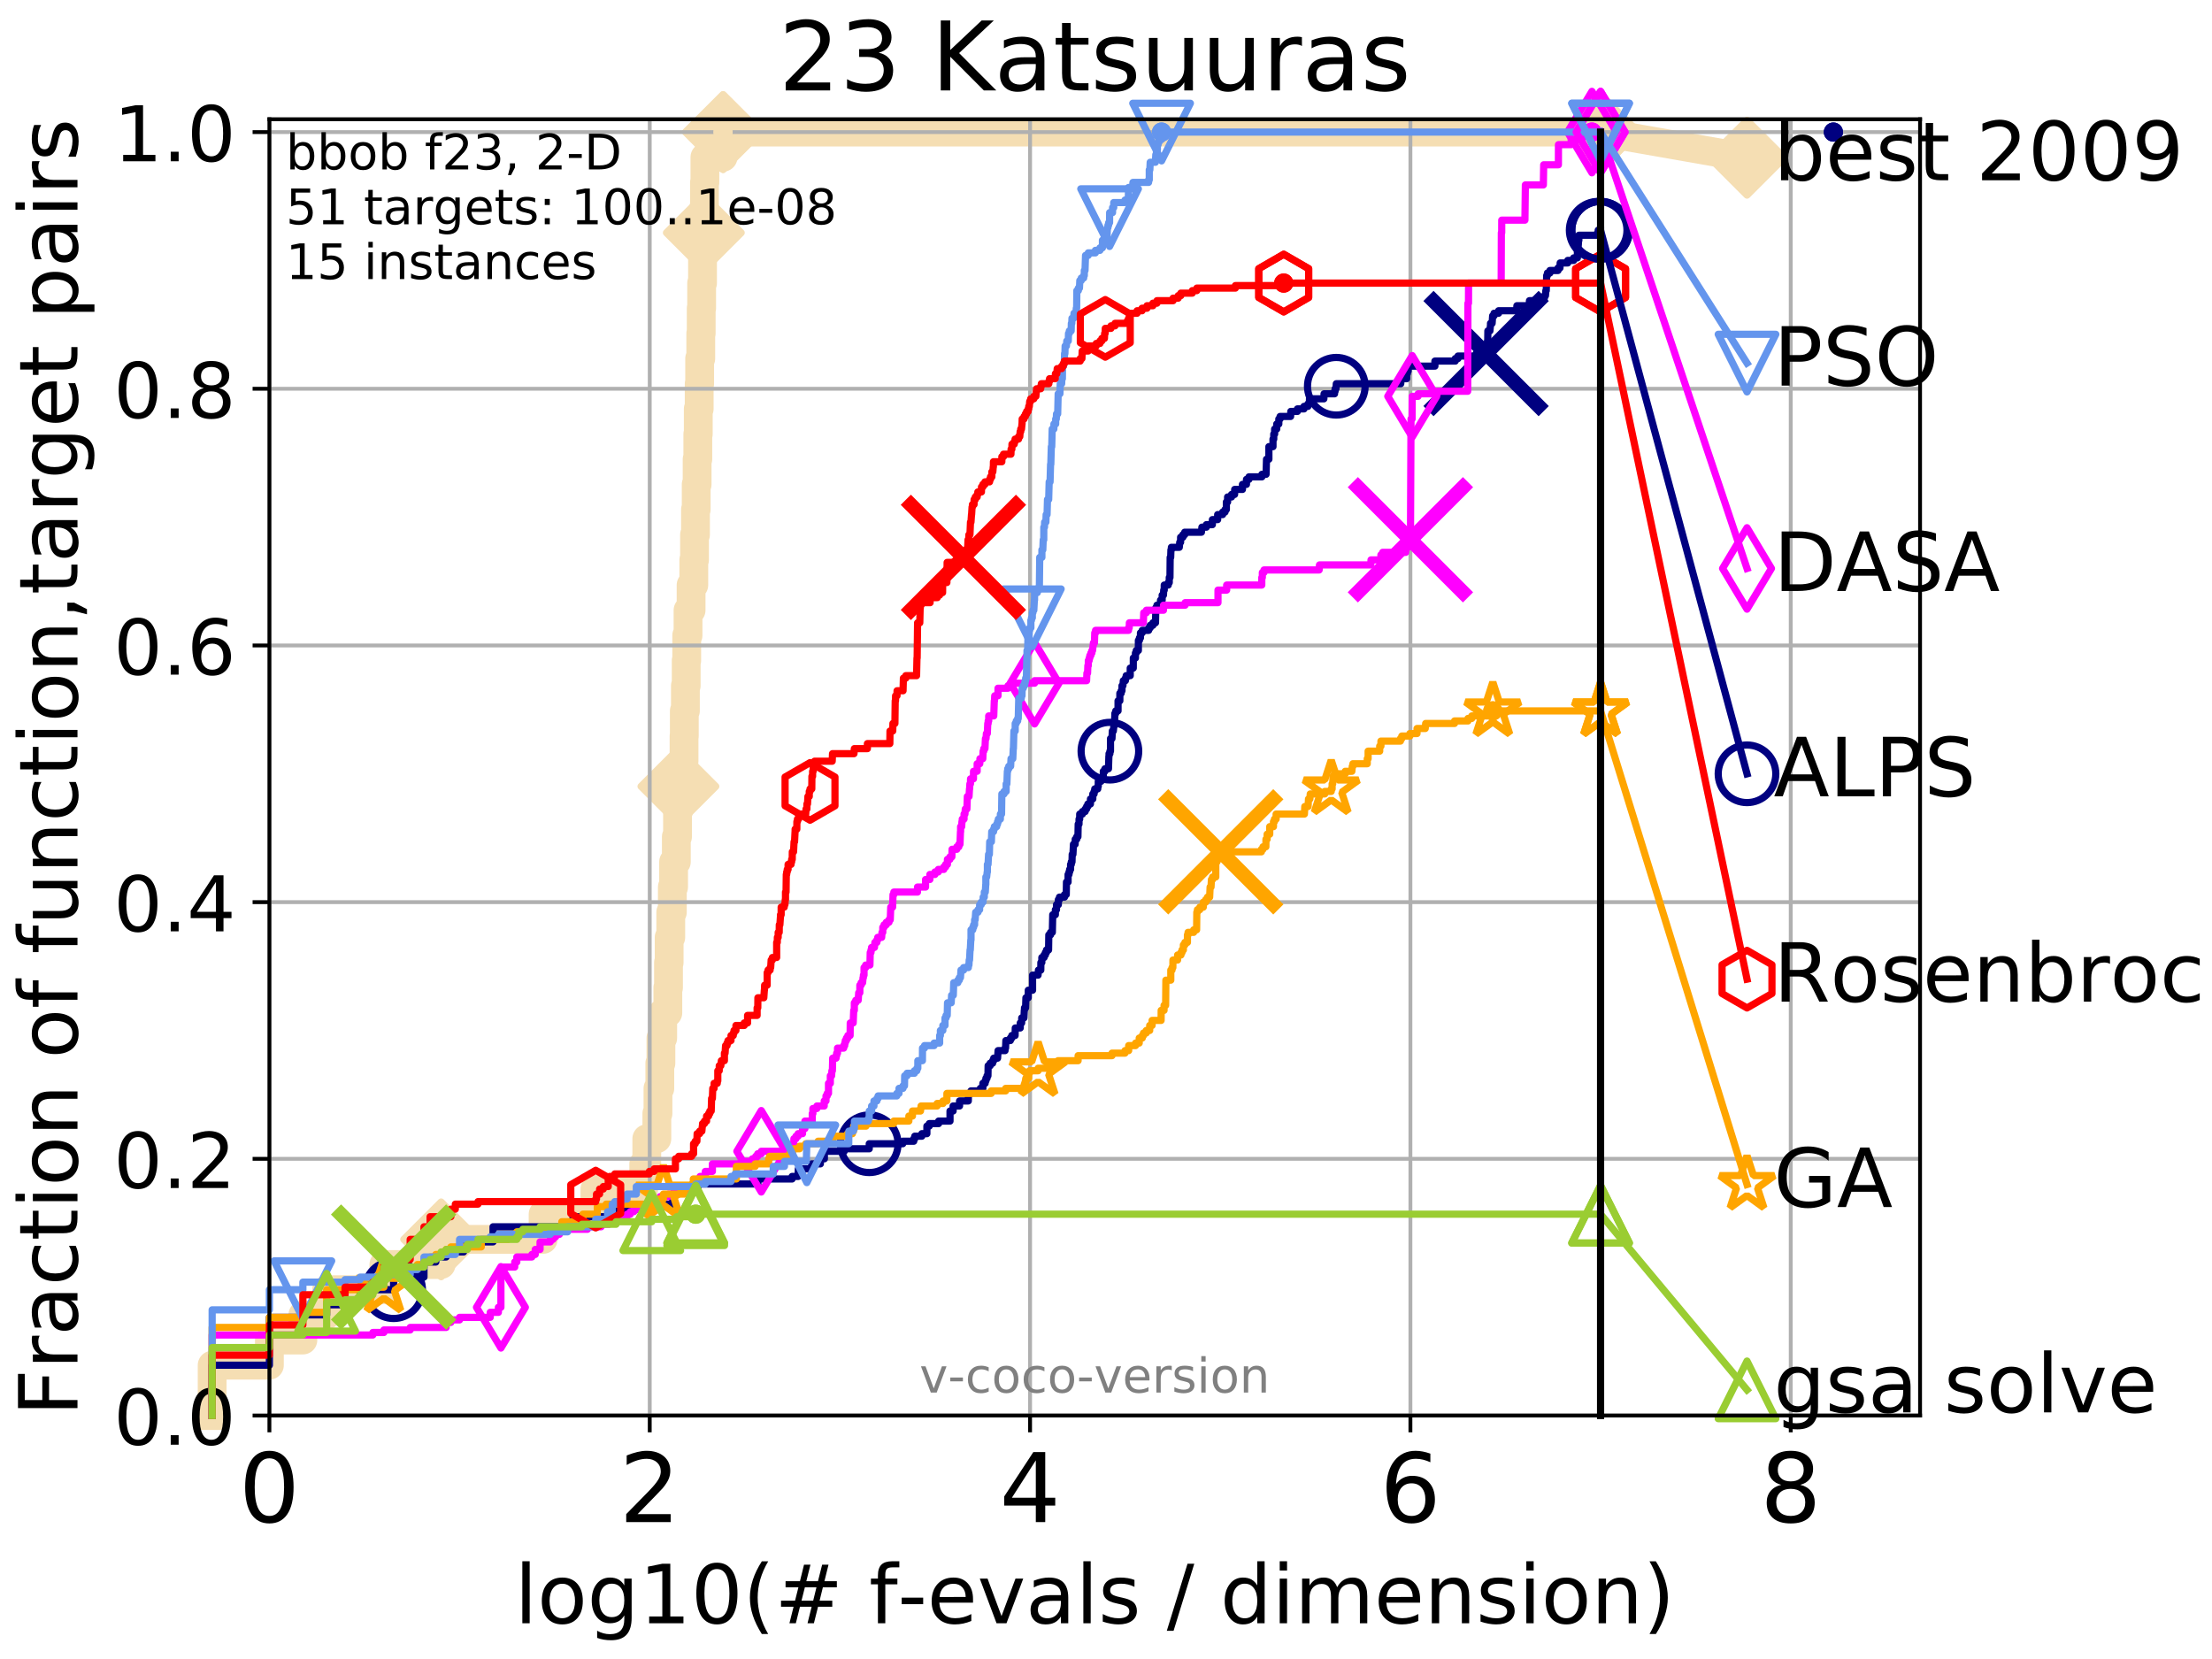 <?xml version="1.0" encoding="utf-8" standalone="no"?>
<!DOCTYPE svg PUBLIC "-//W3C//DTD SVG 1.1//EN"
  "http://www.w3.org/Graphics/SVG/1.1/DTD/svg11.dtd">
<!-- Created with matplotlib (http://matplotlib.org/) -->
<svg height="345.6pt" version="1.1" viewBox="0 0 460.8 345.6" width="460.8pt" xmlns="http://www.w3.org/2000/svg" xmlns:xlink="http://www.w3.org/1999/xlink">
 <defs>
  <style type="text/css">
*{stroke-linecap:butt;stroke-linejoin:round;}
  </style>
 </defs>
 <g id="figure_1">
  <g id="patch_1">
   <path d="M 0 345.6 
L 460.8 345.6 
L 460.8 0 
L 0 0 
z
" style="fill:#ffffff;"/>
  </g>
  <g id="axes_1">
   <g id="patch_2">
    <path d="M 56.12 294.88 
L 399.984 294.88 
L 399.984 24.84 
L 56.12 24.84 
z
" style="fill:#ffffff;"/>
   </g>
   <g id="line2d_1">
    <path d="M 44.194 294.88 
L 44.194 284.395 
L 56.12 284.395 
L 56.12 279.153 
L 63.096 279.153 
L 63.096 273.91 
L 68.046 273.91 
L 68.046 268.668 
L 79.971 268.668 
L 79.971 263.425 
L 91.897 263.425 
L 91.897 258.183 
L 113.14 258.183 
L 113.14 252.94 
L 123.934 252.94 
L 123.934 247.698 
L 134.103 247.698 
L 134.103 242.455 
L 134.738 242.455 
L 134.738 237.213 
L 136.834 237.213 
L 136.834 231.97 
L 137.069 231.97 
L 137.069 226.728 
L 137.454 226.728 
L 137.454 221.485 
L 137.681 221.485 
L 137.681 216.243 
L 138.053 216.243 
L 138.053 211 
L 139.122 211 
L 139.122 205.758 
L 139.259 205.758 
L 139.259 200.515 
L 139.396 200.515 
L 139.396 195.273 
L 139.732 195.273 
L 139.732 190.03 
L 140.063 190.03 
L 140.063 184.788 
L 140.322 184.788 
L 140.322 179.546 
L 140.893 179.546 
L 140.893 174.303 
L 141.14 174.303 
L 141.14 169.061 
L 141.324 169.061 
L 141.324 163.818 
L 142.27 163.818 
L 142.27 158.576 
L 142.499 158.576 
L 142.499 153.333 
L 142.555 153.333 
L 142.555 148.091 
L 142.78 148.091 
L 142.78 142.848 
L 142.947 142.848 
L 142.947 137.606 
L 143.057 137.606 
L 143.057 132.363 
L 143.33 132.363 
L 143.33 127.121 
L 143.967 127.121 
L 143.967 121.878 
L 144.531 121.878 
L 144.531 116.636 
L 144.682 116.636 
L 144.682 111.393 
L 144.881 111.393 
L 144.881 106.151 
L 145.029 106.151 
L 145.029 100.908 
L 145.223 100.908 
L 145.223 95.666 
L 145.368 95.666 
L 145.368 90.423 
L 145.464 90.423 
L 145.464 85.181 
L 145.654 85.181 
L 145.654 79.938 
L 145.749 79.938 
L 145.749 74.696 
L 145.982 74.696 
L 145.982 69.453 
L 146.074 69.453 
L 146.074 64.211 
L 146.166 64.211 
L 146.166 58.969 
L 146.349 58.969 
L 146.349 53.726 
L 146.44 53.726 
L 146.44 48.484 
L 146.619 48.484 
L 146.619 43.241 
L 146.753 43.241 
L 146.753 37.999 
L 146.841 37.999 
L 146.841 32.756 
L 150.627 32.756 
L 150.627 27.514 
L 333.43 27.514 
" style="fill:none;stroke:#f5deb3;stroke-linecap:square;stroke-width:6;"/>
   </g>
   <g id="line2d_2">
    <defs>
     <path d="M -0 7.778 
L 7.778 0 
L 0 -7.778 
L -7.778 -0 
z
" id="mabbe26779b" style="stroke:#f5deb3;stroke-linejoin:miter;stroke-width:1.5;"/>
    </defs>
    <g>
     <use style="fill:#f5deb3;stroke:#f5deb3;stroke-linejoin:miter;stroke-width:1.5;" x="91.897" xlink:href="#mabbe26779b" y="258.183"/>
     <use style="fill:#f5deb3;stroke:#f5deb3;stroke-linejoin:miter;stroke-width:1.5;" x="141.324" xlink:href="#mabbe26779b" y="163.818"/>
     <use style="fill:#f5deb3;stroke:#f5deb3;stroke-linejoin:miter;stroke-width:1.5;" x="146.619" xlink:href="#mabbe26779b" y="48.484"/>
     <use style="fill:#f5deb3;stroke:#f5deb3;stroke-linejoin:miter;stroke-width:1.5;" x="150.627" xlink:href="#mabbe26779b" y="27.514"/>
     <use style="fill:#f5deb3;stroke:#f5deb3;stroke-linejoin:miter;stroke-width:1.5;" x="150.627" xlink:href="#mabbe26779b" y="27.514"/>
     <use style="fill:#f5deb3;stroke:#f5deb3;stroke-linejoin:miter;stroke-width:1.5;" x="333.43" xlink:href="#mabbe26779b" y="27.514"/>
    </g>
   </g>
   <g id="line2d_3">
    <path style="fill:none;stroke:#f5deb3;stroke-linecap:square;stroke-width:6;"/>
    <g/>
   </g>
   <g id="line2d_4">
    <path d="M 333.43 27.514 
L 363.934 32.861 
" style="fill:none;stroke:#f5deb3;stroke-linecap:square;stroke-width:6;"/>
    <g>
     <use style="fill:#f5deb3;stroke:#f5deb3;stroke-linejoin:miter;stroke-width:1.5;" x="333.43" xlink:href="#mabbe26779b" y="27.514"/>
     <use style="fill:#f5deb3;stroke:#f5deb3;stroke-linejoin:miter;stroke-width:1.5;" x="363.934" xlink:href="#mabbe26779b" y="32.861"/>
    </g>
   </g>
   <g id="matplotlib.axis_1">
    <g id="xtick_1">
     <g id="line2d_5">
      <path clip-path="url(#p62cc5d19bd)" d="M 56.12 294.88 
L 56.12 24.84 
" style="fill:none;stroke:#b0b0b0;stroke-linecap:square;stroke-width:0.8;"/>
     </g>
     <g id="line2d_6">
      <defs>
       <path d="M 0 0 
L 0 3.5 
" id="ma8457596ad" style="stroke:#000000;stroke-width:0.8;"/>
      </defs>
      <g>
       <use style="stroke:#000000;stroke-width:0.8;" x="56.12" xlink:href="#ma8457596ad" y="294.88"/>
      </g>
     </g>
     <g id="text_1">
      <!-- 0 -->
      <defs>
       <path d="M 31.781 66.406 
Q 24.172 66.406 20.328 58.906 
Q 16.5 51.422 16.5 36.375 
Q 16.5 21.391 20.328 13.891 
Q 24.172 6.391 31.781 6.391 
Q 39.453 6.391 43.281 13.891 
Q 47.125 21.391 47.125 36.375 
Q 47.125 51.422 43.281 58.906 
Q 39.453 66.406 31.781 66.406 
z
M 31.781 74.219 
Q 44.047 74.219 50.516 64.516 
Q 56.984 54.828 56.984 36.375 
Q 56.984 17.969 50.516 8.266 
Q 44.047 -1.422 31.781 -1.422 
Q 19.531 -1.422 13.062 8.266 
Q 6.594 17.969 6.594 36.375 
Q 6.594 54.828 13.062 64.516 
Q 19.531 74.219 31.781 74.219 
z
" id="DejaVuSans-30"/>
      </defs>
      <g transform="translate(49.758 317.077)scale(0.2 -0.2)">
       <use xlink:href="#DejaVuSans-30"/>
      </g>
     </g>
    </g>
    <g id="xtick_2">
     <g id="line2d_7">
      <path clip-path="url(#p62cc5d19bd)" d="M 135.351 294.88 
L 135.351 24.84 
" style="fill:none;stroke:#b0b0b0;stroke-linecap:square;stroke-width:0.8;"/>
     </g>
     <g id="line2d_8">
      <g>
       <use style="stroke:#000000;stroke-width:0.8;" x="135.351" xlink:href="#ma8457596ad" y="294.88"/>
      </g>
     </g>
     <g id="text_2">
      <!-- 2 -->
      <defs>
       <path d="M 19.188 8.297 
L 53.609 8.297 
L 53.609 0 
L 7.328 0 
L 7.328 8.297 
Q 12.938 14.109 22.625 23.891 
Q 32.328 33.688 34.812 36.531 
Q 39.547 41.844 41.422 45.531 
Q 43.312 49.219 43.312 52.781 
Q 43.312 58.594 39.234 62.25 
Q 35.156 65.922 28.609 65.922 
Q 23.969 65.922 18.812 64.312 
Q 13.672 62.703 7.812 59.422 
L 7.812 69.391 
Q 13.766 71.781 18.938 73 
Q 24.125 74.219 28.422 74.219 
Q 39.75 74.219 46.484 68.547 
Q 53.219 62.891 53.219 53.422 
Q 53.219 48.922 51.531 44.891 
Q 49.859 40.875 45.406 35.406 
Q 44.188 33.984 37.641 27.219 
Q 31.109 20.453 19.188 8.297 
z
" id="DejaVuSans-32"/>
      </defs>
      <g transform="translate(128.989 317.077)scale(0.2 -0.2)">
       <use xlink:href="#DejaVuSans-32"/>
      </g>
     </g>
    </g>
    <g id="xtick_3">
     <g id="line2d_9">
      <path clip-path="url(#p62cc5d19bd)" d="M 214.583 294.88 
L 214.583 24.84 
" style="fill:none;stroke:#b0b0b0;stroke-linecap:square;stroke-width:0.8;"/>
     </g>
     <g id="line2d_10">
      <g>
       <use style="stroke:#000000;stroke-width:0.8;" x="214.583" xlink:href="#ma8457596ad" y="294.88"/>
      </g>
     </g>
     <g id="text_3">
      <!-- 4 -->
      <defs>
       <path d="M 37.797 64.312 
L 12.891 25.391 
L 37.797 25.391 
z
M 35.203 72.906 
L 47.609 72.906 
L 47.609 25.391 
L 58.016 25.391 
L 58.016 17.188 
L 47.609 17.188 
L 47.609 0 
L 37.797 0 
L 37.797 17.188 
L 4.891 17.188 
L 4.891 26.703 
z
" id="DejaVuSans-34"/>
      </defs>
      <g transform="translate(208.22 317.077)scale(0.2 -0.2)">
       <use xlink:href="#DejaVuSans-34"/>
      </g>
     </g>
    </g>
    <g id="xtick_4">
     <g id="line2d_11">
      <path clip-path="url(#p62cc5d19bd)" d="M 293.814 294.88 
L 293.814 24.84 
" style="fill:none;stroke:#b0b0b0;stroke-linecap:square;stroke-width:0.8;"/>
     </g>
     <g id="line2d_12">
      <g>
       <use style="stroke:#000000;stroke-width:0.8;" x="293.814" xlink:href="#ma8457596ad" y="294.88"/>
      </g>
     </g>
     <g id="text_4">
      <!-- 6 -->
      <defs>
       <path d="M 33.016 40.375 
Q 26.375 40.375 22.484 35.828 
Q 18.609 31.297 18.609 23.391 
Q 18.609 15.531 22.484 10.953 
Q 26.375 6.391 33.016 6.391 
Q 39.656 6.391 43.531 10.953 
Q 47.406 15.531 47.406 23.391 
Q 47.406 31.297 43.531 35.828 
Q 39.656 40.375 33.016 40.375 
z
M 52.594 71.297 
L 52.594 62.312 
Q 48.875 64.062 45.094 64.984 
Q 41.312 65.922 37.594 65.922 
Q 27.828 65.922 22.672 59.328 
Q 17.531 52.734 16.797 39.406 
Q 19.672 43.656 24.016 45.922 
Q 28.375 48.188 33.594 48.188 
Q 44.578 48.188 50.953 41.516 
Q 57.328 34.859 57.328 23.391 
Q 57.328 12.156 50.688 5.359 
Q 44.047 -1.422 33.016 -1.422 
Q 20.359 -1.422 13.672 8.266 
Q 6.984 17.969 6.984 36.375 
Q 6.984 53.656 15.188 63.938 
Q 23.391 74.219 37.203 74.219 
Q 40.922 74.219 44.703 73.484 
Q 48.484 72.75 52.594 71.297 
z
" id="DejaVuSans-36"/>
      </defs>
      <g transform="translate(287.452 317.077)scale(0.2 -0.2)">
       <use xlink:href="#DejaVuSans-36"/>
      </g>
     </g>
    </g>
    <g id="xtick_5">
     <g id="line2d_13">
      <path clip-path="url(#p62cc5d19bd)" d="M 373.045 294.88 
L 373.045 24.84 
" style="fill:none;stroke:#b0b0b0;stroke-linecap:square;stroke-width:0.8;"/>
     </g>
     <g id="line2d_14">
      <g>
       <use style="stroke:#000000;stroke-width:0.8;" x="373.045" xlink:href="#ma8457596ad" y="294.88"/>
      </g>
     </g>
     <g id="text_5">
      <!-- 8 -->
      <defs>
       <path d="M 31.781 34.625 
Q 24.75 34.625 20.719 30.859 
Q 16.703 27.094 16.703 20.516 
Q 16.703 13.922 20.719 10.156 
Q 24.75 6.391 31.781 6.391 
Q 38.812 6.391 42.859 10.172 
Q 46.922 13.969 46.922 20.516 
Q 46.922 27.094 42.891 30.859 
Q 38.875 34.625 31.781 34.625 
z
M 21.922 38.812 
Q 15.578 40.375 12.031 44.719 
Q 8.5 49.078 8.5 55.328 
Q 8.5 64.062 14.719 69.141 
Q 20.953 74.219 31.781 74.219 
Q 42.672 74.219 48.875 69.141 
Q 55.078 64.062 55.078 55.328 
Q 55.078 49.078 51.531 44.719 
Q 48 40.375 41.703 38.812 
Q 48.828 37.156 52.797 32.312 
Q 56.781 27.484 56.781 20.516 
Q 56.781 9.906 50.312 4.234 
Q 43.844 -1.422 31.781 -1.422 
Q 19.734 -1.422 13.25 4.234 
Q 6.781 9.906 6.781 20.516 
Q 6.781 27.484 10.781 32.312 
Q 14.797 37.156 21.922 38.812 
z
M 18.312 54.391 
Q 18.312 48.734 21.844 45.562 
Q 25.391 42.391 31.781 42.391 
Q 38.141 42.391 41.719 45.562 
Q 45.312 48.734 45.312 54.391 
Q 45.312 60.062 41.719 63.234 
Q 38.141 66.406 31.781 66.406 
Q 25.391 66.406 21.844 63.234 
Q 18.312 60.062 18.312 54.391 
z
" id="DejaVuSans-38"/>
      </defs>
      <g transform="translate(366.683 317.077)scale(0.2 -0.2)">
       <use xlink:href="#DejaVuSans-38"/>
      </g>
     </g>
    </g>
    <g id="text_6">
     <!-- log10(# f-evals / dimension) -->
     <defs>
      <path d="M 9.422 75.984 
L 18.406 75.984 
L 18.406 0 
L 9.422 0 
z
" id="DejaVuSans-6c"/>
      <path d="M 30.609 48.391 
Q 23.391 48.391 19.188 42.75 
Q 14.984 37.109 14.984 27.297 
Q 14.984 17.484 19.156 11.844 
Q 23.344 6.203 30.609 6.203 
Q 37.797 6.203 41.984 11.859 
Q 46.188 17.531 46.188 27.297 
Q 46.188 37.016 41.984 42.703 
Q 37.797 48.391 30.609 48.391 
z
M 30.609 56 
Q 42.328 56 49.016 48.375 
Q 55.719 40.766 55.719 27.297 
Q 55.719 13.875 49.016 6.219 
Q 42.328 -1.422 30.609 -1.422 
Q 18.844 -1.422 12.172 6.219 
Q 5.516 13.875 5.516 27.297 
Q 5.516 40.766 12.172 48.375 
Q 18.844 56 30.609 56 
z
" id="DejaVuSans-6f"/>
      <path d="M 45.406 27.984 
Q 45.406 37.75 41.375 43.109 
Q 37.359 48.484 30.078 48.484 
Q 22.859 48.484 18.828 43.109 
Q 14.797 37.75 14.797 27.984 
Q 14.797 18.266 18.828 12.891 
Q 22.859 7.516 30.078 7.516 
Q 37.359 7.516 41.375 12.891 
Q 45.406 18.266 45.406 27.984 
z
M 54.391 6.781 
Q 54.391 -7.172 48.188 -13.984 
Q 42 -20.797 29.203 -20.797 
Q 24.469 -20.797 20.266 -20.094 
Q 16.062 -19.391 12.109 -17.922 
L 12.109 -9.188 
Q 16.062 -11.328 19.922 -12.344 
Q 23.781 -13.375 27.781 -13.375 
Q 36.625 -13.375 41.016 -8.766 
Q 45.406 -4.156 45.406 5.172 
L 45.406 9.625 
Q 42.625 4.781 38.281 2.391 
Q 33.938 0 27.875 0 
Q 17.828 0 11.672 7.656 
Q 5.516 15.328 5.516 27.984 
Q 5.516 40.672 11.672 48.328 
Q 17.828 56 27.875 56 
Q 33.938 56 38.281 53.609 
Q 42.625 51.219 45.406 46.391 
L 45.406 54.688 
L 54.391 54.688 
z
" id="DejaVuSans-67"/>
      <path d="M 12.406 8.297 
L 28.516 8.297 
L 28.516 63.922 
L 10.984 60.406 
L 10.984 69.391 
L 28.422 72.906 
L 38.281 72.906 
L 38.281 8.297 
L 54.391 8.297 
L 54.391 0 
L 12.406 0 
z
" id="DejaVuSans-31"/>
      <path d="M 31 75.875 
Q 24.469 64.656 21.281 53.656 
Q 18.109 42.672 18.109 31.391 
Q 18.109 20.125 21.312 9.062 
Q 24.516 -2 31 -13.188 
L 23.188 -13.188 
Q 15.875 -1.703 12.234 9.375 
Q 8.594 20.453 8.594 31.391 
Q 8.594 42.281 12.203 53.312 
Q 15.828 64.359 23.188 75.875 
z
" id="DejaVuSans-28"/>
      <path d="M 51.125 44 
L 36.922 44 
L 32.812 27.688 
L 47.125 27.688 
z
M 43.797 71.781 
L 38.719 51.516 
L 52.984 51.516 
L 58.109 71.781 
L 65.922 71.781 
L 60.891 51.516 
L 76.125 51.516 
L 76.125 44 
L 58.984 44 
L 54.984 27.688 
L 70.516 27.688 
L 70.516 20.219 
L 53.078 20.219 
L 48 0 
L 40.188 0 
L 45.219 20.219 
L 30.906 20.219 
L 25.875 0 
L 18.016 0 
L 23.094 20.219 
L 7.719 20.219 
L 7.719 27.688 
L 24.906 27.688 
L 29 44 
L 13.281 44 
L 13.281 51.516 
L 30.906 51.516 
L 35.891 71.781 
z
" id="DejaVuSans-23"/>
      <path id="DejaVuSans-20"/>
      <path d="M 37.109 75.984 
L 37.109 68.5 
L 28.516 68.5 
Q 23.688 68.5 21.797 66.547 
Q 19.922 64.594 19.922 59.516 
L 19.922 54.688 
L 34.719 54.688 
L 34.719 47.703 
L 19.922 47.703 
L 19.922 0 
L 10.891 0 
L 10.891 47.703 
L 2.297 47.703 
L 2.297 54.688 
L 10.891 54.688 
L 10.891 58.5 
Q 10.891 67.625 15.141 71.797 
Q 19.391 75.984 28.609 75.984 
z
" id="DejaVuSans-66"/>
      <path d="M 4.891 31.391 
L 31.203 31.391 
L 31.203 23.391 
L 4.891 23.391 
z
" id="DejaVuSans-2d"/>
      <path d="M 56.203 29.594 
L 56.203 25.203 
L 14.891 25.203 
Q 15.484 15.922 20.484 11.062 
Q 25.484 6.203 34.422 6.203 
Q 39.594 6.203 44.453 7.469 
Q 49.312 8.734 54.109 11.281 
L 54.109 2.781 
Q 49.266 0.734 44.188 -0.344 
Q 39.109 -1.422 33.891 -1.422 
Q 20.797 -1.422 13.156 6.188 
Q 5.516 13.812 5.516 26.812 
Q 5.516 40.234 12.766 48.109 
Q 20.016 56 32.328 56 
Q 43.359 56 49.781 48.891 
Q 56.203 41.797 56.203 29.594 
z
M 47.219 32.234 
Q 47.125 39.594 43.094 43.984 
Q 39.062 48.391 32.422 48.391 
Q 24.906 48.391 20.391 44.141 
Q 15.875 39.891 15.188 32.172 
z
" id="DejaVuSans-65"/>
      <path d="M 2.984 54.688 
L 12.5 54.688 
L 29.594 8.797 
L 46.688 54.688 
L 56.203 54.688 
L 35.688 0 
L 23.484 0 
z
" id="DejaVuSans-76"/>
      <path d="M 34.281 27.484 
Q 23.391 27.484 19.188 25 
Q 14.984 22.516 14.984 16.5 
Q 14.984 11.719 18.141 8.906 
Q 21.297 6.109 26.703 6.109 
Q 34.188 6.109 38.703 11.406 
Q 43.219 16.703 43.219 25.484 
L 43.219 27.484 
z
M 52.203 31.203 
L 52.203 0 
L 43.219 0 
L 43.219 8.297 
Q 40.141 3.328 35.547 0.953 
Q 30.953 -1.422 24.312 -1.422 
Q 15.922 -1.422 10.953 3.297 
Q 6 8.016 6 15.922 
Q 6 25.141 12.172 29.828 
Q 18.359 34.516 30.609 34.516 
L 43.219 34.516 
L 43.219 35.406 
Q 43.219 41.609 39.141 45 
Q 35.062 48.391 27.688 48.391 
Q 23 48.391 18.547 47.266 
Q 14.109 46.141 10.016 43.891 
L 10.016 52.203 
Q 14.938 54.109 19.578 55.047 
Q 24.219 56 28.609 56 
Q 40.484 56 46.344 49.844 
Q 52.203 43.703 52.203 31.203 
z
" id="DejaVuSans-61"/>
      <path d="M 44.281 53.078 
L 44.281 44.578 
Q 40.484 46.531 36.375 47.5 
Q 32.281 48.484 27.875 48.484 
Q 21.188 48.484 17.844 46.438 
Q 14.5 44.391 14.5 40.281 
Q 14.5 37.156 16.891 35.375 
Q 19.281 33.594 26.516 31.984 
L 29.594 31.297 
Q 39.156 29.25 43.188 25.516 
Q 47.219 21.781 47.219 15.094 
Q 47.219 7.469 41.188 3.016 
Q 35.156 -1.422 24.609 -1.422 
Q 20.219 -1.422 15.453 -0.562 
Q 10.688 0.297 5.422 2 
L 5.422 11.281 
Q 10.406 8.688 15.234 7.391 
Q 20.062 6.109 24.812 6.109 
Q 31.156 6.109 34.562 8.281 
Q 37.984 10.453 37.984 14.406 
Q 37.984 18.062 35.516 20.016 
Q 33.062 21.969 24.703 23.781 
L 21.578 24.516 
Q 13.234 26.266 9.516 29.906 
Q 5.812 33.547 5.812 39.891 
Q 5.812 47.609 11.281 51.797 
Q 16.75 56 26.812 56 
Q 31.781 56 36.172 55.266 
Q 40.578 54.547 44.281 53.078 
z
" id="DejaVuSans-73"/>
      <path d="M 25.391 72.906 
L 33.688 72.906 
L 8.297 -9.281 
L 0 -9.281 
z
" id="DejaVuSans-2f"/>
      <path d="M 45.406 46.391 
L 45.406 75.984 
L 54.391 75.984 
L 54.391 0 
L 45.406 0 
L 45.406 8.203 
Q 42.578 3.328 38.25 0.953 
Q 33.938 -1.422 27.875 -1.422 
Q 17.969 -1.422 11.734 6.484 
Q 5.516 14.406 5.516 27.297 
Q 5.516 40.188 11.734 48.094 
Q 17.969 56 27.875 56 
Q 33.938 56 38.25 53.625 
Q 42.578 51.266 45.406 46.391 
z
M 14.797 27.297 
Q 14.797 17.391 18.875 11.75 
Q 22.953 6.109 30.078 6.109 
Q 37.203 6.109 41.297 11.75 
Q 45.406 17.391 45.406 27.297 
Q 45.406 37.203 41.297 42.844 
Q 37.203 48.484 30.078 48.484 
Q 22.953 48.484 18.875 42.844 
Q 14.797 37.203 14.797 27.297 
z
" id="DejaVuSans-64"/>
      <path d="M 9.422 54.688 
L 18.406 54.688 
L 18.406 0 
L 9.422 0 
z
M 9.422 75.984 
L 18.406 75.984 
L 18.406 64.594 
L 9.422 64.594 
z
" id="DejaVuSans-69"/>
      <path d="M 52 44.188 
Q 55.375 50.25 60.062 53.125 
Q 64.75 56 71.094 56 
Q 79.641 56 84.281 50.016 
Q 88.922 44.047 88.922 33.016 
L 88.922 0 
L 79.891 0 
L 79.891 32.719 
Q 79.891 40.578 77.094 44.375 
Q 74.312 48.188 68.609 48.188 
Q 61.625 48.188 57.562 43.547 
Q 53.516 38.922 53.516 30.906 
L 53.516 0 
L 44.484 0 
L 44.484 32.719 
Q 44.484 40.625 41.703 44.406 
Q 38.922 48.188 33.109 48.188 
Q 26.219 48.188 22.156 43.531 
Q 18.109 38.875 18.109 30.906 
L 18.109 0 
L 9.078 0 
L 9.078 54.688 
L 18.109 54.688 
L 18.109 46.188 
Q 21.188 51.219 25.484 53.609 
Q 29.781 56 35.688 56 
Q 41.656 56 45.828 52.969 
Q 50 49.953 52 44.188 
z
" id="DejaVuSans-6d"/>
      <path d="M 54.891 33.016 
L 54.891 0 
L 45.906 0 
L 45.906 32.719 
Q 45.906 40.484 42.875 44.328 
Q 39.844 48.188 33.797 48.188 
Q 26.516 48.188 22.312 43.547 
Q 18.109 38.922 18.109 30.906 
L 18.109 0 
L 9.078 0 
L 9.078 54.688 
L 18.109 54.688 
L 18.109 46.188 
Q 21.344 51.125 25.703 53.562 
Q 30.078 56 35.797 56 
Q 45.219 56 50.047 50.172 
Q 54.891 44.344 54.891 33.016 
z
" id="DejaVuSans-6e"/>
      <path d="M 8.016 75.875 
L 15.828 75.875 
Q 23.141 64.359 26.781 53.312 
Q 30.422 42.281 30.422 31.391 
Q 30.422 20.453 26.781 9.375 
Q 23.141 -1.703 15.828 -13.188 
L 8.016 -13.188 
Q 14.5 -2 17.703 9.062 
Q 20.906 20.125 20.906 31.391 
Q 20.906 42.672 17.703 53.656 
Q 14.5 64.656 8.016 75.875 
z
" id="DejaVuSans-29"/>
     </defs>
     <g transform="translate(107.211 338.154)scale(0.17 -0.17)">
      <use xlink:href="#DejaVuSans-6c"/>
      <use x="27.783" xlink:href="#DejaVuSans-6f"/>
      <use x="88.965" xlink:href="#DejaVuSans-67"/>
      <use x="152.441" xlink:href="#DejaVuSans-31"/>
      <use x="216.064" xlink:href="#DejaVuSans-30"/>
      <use x="279.688" xlink:href="#DejaVuSans-28"/>
      <use x="318.701" xlink:href="#DejaVuSans-23"/>
      <use x="402.49" xlink:href="#DejaVuSans-20"/>
      <use x="434.277" xlink:href="#DejaVuSans-66"/>
      <use x="469.404" xlink:href="#DejaVuSans-2d"/>
      <use x="505.488" xlink:href="#DejaVuSans-65"/>
      <use x="567.012" xlink:href="#DejaVuSans-76"/>
      <use x="626.191" xlink:href="#DejaVuSans-61"/>
      <use x="687.471" xlink:href="#DejaVuSans-6c"/>
      <use x="715.254" xlink:href="#DejaVuSans-73"/>
      <use x="767.354" xlink:href="#DejaVuSans-20"/>
      <use x="799.141" xlink:href="#DejaVuSans-2f"/>
      <use x="832.832" xlink:href="#DejaVuSans-20"/>
      <use x="864.619" xlink:href="#DejaVuSans-64"/>
      <use x="928.096" xlink:href="#DejaVuSans-69"/>
      <use x="955.879" xlink:href="#DejaVuSans-6d"/>
      <use x="1053.291" xlink:href="#DejaVuSans-65"/>
      <use x="1114.814" xlink:href="#DejaVuSans-6e"/>
      <use x="1178.193" xlink:href="#DejaVuSans-73"/>
      <use x="1230.293" xlink:href="#DejaVuSans-69"/>
      <use x="1258.076" xlink:href="#DejaVuSans-6f"/>
      <use x="1319.258" xlink:href="#DejaVuSans-6e"/>
      <use x="1382.637" xlink:href="#DejaVuSans-29"/>
     </g>
    </g>
   </g>
   <g id="matplotlib.axis_2">
    <g id="ytick_1">
     <g id="line2d_15">
      <path clip-path="url(#p62cc5d19bd)" d="M 56.12 294.88 
L 399.984 294.88 
" style="fill:none;stroke:#b0b0b0;stroke-linecap:square;stroke-width:0.8;"/>
     </g>
     <g id="line2d_16">
      <defs>
       <path d="M 0 0 
L -3.5 0 
" id="m9a39b5b632" style="stroke:#000000;stroke-width:0.8;"/>
      </defs>
      <g>
       <use style="stroke:#000000;stroke-width:0.8;" x="56.12" xlink:href="#m9a39b5b632" y="294.88"/>
      </g>
     </g>
     <g id="text_7">
      <!-- 0.0 -->
      <defs>
       <path d="M 10.688 12.406 
L 21 12.406 
L 21 0 
L 10.688 0 
z
" id="DejaVuSans-2e"/>
      </defs>
      <g transform="translate(23.675 300.959)scale(0.16 -0.16)">
       <use xlink:href="#DejaVuSans-30"/>
       <use x="63.623" xlink:href="#DejaVuSans-2e"/>
       <use x="95.41" xlink:href="#DejaVuSans-30"/>
      </g>
     </g>
    </g>
    <g id="ytick_2">
     <g id="line2d_17">
      <path clip-path="url(#p62cc5d19bd)" d="M 56.12 241.407 
L 399.984 241.407 
" style="fill:none;stroke:#b0b0b0;stroke-linecap:square;stroke-width:0.8;"/>
     </g>
     <g id="line2d_18">
      <g>
       <use style="stroke:#000000;stroke-width:0.8;" x="56.12" xlink:href="#m9a39b5b632" y="241.407"/>
      </g>
     </g>
     <g id="text_8">
      <!-- 0.2 -->
      <g transform="translate(23.675 247.485)scale(0.16 -0.16)">
       <use xlink:href="#DejaVuSans-30"/>
       <use x="63.623" xlink:href="#DejaVuSans-2e"/>
       <use x="95.41" xlink:href="#DejaVuSans-32"/>
      </g>
     </g>
    </g>
    <g id="ytick_3">
     <g id="line2d_19">
      <path clip-path="url(#p62cc5d19bd)" d="M 56.12 187.933 
L 399.984 187.933 
" style="fill:none;stroke:#b0b0b0;stroke-linecap:square;stroke-width:0.8;"/>
     </g>
     <g id="line2d_20">
      <g>
       <use style="stroke:#000000;stroke-width:0.8;" x="56.12" xlink:href="#m9a39b5b632" y="187.933"/>
      </g>
     </g>
     <g id="text_9">
      <!-- 0.4 -->
      <g transform="translate(23.675 194.012)scale(0.16 -0.16)">
       <use xlink:href="#DejaVuSans-30"/>
       <use x="63.623" xlink:href="#DejaVuSans-2e"/>
       <use x="95.41" xlink:href="#DejaVuSans-34"/>
      </g>
     </g>
    </g>
    <g id="ytick_4">
     <g id="line2d_21">
      <path clip-path="url(#p62cc5d19bd)" d="M 56.12 134.46 
L 399.984 134.46 
" style="fill:none;stroke:#b0b0b0;stroke-linecap:square;stroke-width:0.8;"/>
     </g>
     <g id="line2d_22">
      <g>
       <use style="stroke:#000000;stroke-width:0.8;" x="56.12" xlink:href="#m9a39b5b632" y="134.46"/>
      </g>
     </g>
     <g id="text_10">
      <!-- 0.6 -->
      <g transform="translate(23.675 140.539)scale(0.16 -0.16)">
       <use xlink:href="#DejaVuSans-30"/>
       <use x="63.623" xlink:href="#DejaVuSans-2e"/>
       <use x="95.41" xlink:href="#DejaVuSans-36"/>
      </g>
     </g>
    </g>
    <g id="ytick_5">
     <g id="line2d_23">
      <path clip-path="url(#p62cc5d19bd)" d="M 56.12 80.987 
L 399.984 80.987 
" style="fill:none;stroke:#b0b0b0;stroke-linecap:square;stroke-width:0.8;"/>
     </g>
     <g id="line2d_24">
      <g>
       <use style="stroke:#000000;stroke-width:0.8;" x="56.12" xlink:href="#m9a39b5b632" y="80.987"/>
      </g>
     </g>
     <g id="text_11">
      <!-- 0.8 -->
      <g transform="translate(23.675 87.066)scale(0.16 -0.16)">
       <use xlink:href="#DejaVuSans-30"/>
       <use x="63.623" xlink:href="#DejaVuSans-2e"/>
       <use x="95.41" xlink:href="#DejaVuSans-38"/>
      </g>
     </g>
    </g>
    <g id="ytick_6">
     <g id="line2d_25">
      <path clip-path="url(#p62cc5d19bd)" d="M 56.12 27.514 
L 399.984 27.514 
" style="fill:none;stroke:#b0b0b0;stroke-linecap:square;stroke-width:0.8;"/>
     </g>
     <g id="line2d_26">
      <g>
       <use style="stroke:#000000;stroke-width:0.8;" x="56.12" xlink:href="#m9a39b5b632" y="27.514"/>
      </g>
     </g>
     <g id="text_12">
      <!-- 1.0 -->
      <g transform="translate(23.675 33.592)scale(0.16 -0.16)">
       <use xlink:href="#DejaVuSans-31"/>
       <use x="63.623" xlink:href="#DejaVuSans-2e"/>
       <use x="95.41" xlink:href="#DejaVuSans-30"/>
      </g>
     </g>
    </g>
    <g id="text_13">
     <!-- Fraction of function,target pairs -->
     <defs>
      <path d="M 9.812 72.906 
L 51.703 72.906 
L 51.703 64.594 
L 19.672 64.594 
L 19.672 43.109 
L 48.578 43.109 
L 48.578 34.812 
L 19.672 34.812 
L 19.672 0 
L 9.812 0 
z
" id="DejaVuSans-46"/>
      <path d="M 41.109 46.297 
Q 39.594 47.172 37.812 47.578 
Q 36.031 48 33.891 48 
Q 26.266 48 22.188 43.047 
Q 18.109 38.094 18.109 28.812 
L 18.109 0 
L 9.078 0 
L 9.078 54.688 
L 18.109 54.688 
L 18.109 46.188 
Q 20.953 51.172 25.484 53.578 
Q 30.031 56 36.531 56 
Q 37.453 56 38.578 55.875 
Q 39.703 55.766 41.062 55.516 
z
" id="DejaVuSans-72"/>
      <path d="M 48.781 52.594 
L 48.781 44.188 
Q 44.969 46.297 41.141 47.344 
Q 37.312 48.391 33.406 48.391 
Q 24.656 48.391 19.812 42.844 
Q 14.984 37.312 14.984 27.297 
Q 14.984 17.281 19.812 11.734 
Q 24.656 6.203 33.406 6.203 
Q 37.312 6.203 41.141 7.25 
Q 44.969 8.297 48.781 10.406 
L 48.781 2.094 
Q 45.016 0.344 40.984 -0.531 
Q 36.969 -1.422 32.422 -1.422 
Q 20.062 -1.422 12.781 6.344 
Q 5.516 14.109 5.516 27.297 
Q 5.516 40.672 12.859 48.328 
Q 20.219 56 33.016 56 
Q 37.156 56 41.109 55.141 
Q 45.062 54.297 48.781 52.594 
z
" id="DejaVuSans-63"/>
      <path d="M 18.312 70.219 
L 18.312 54.688 
L 36.812 54.688 
L 36.812 47.703 
L 18.312 47.703 
L 18.312 18.016 
Q 18.312 11.328 20.141 9.422 
Q 21.969 7.516 27.594 7.516 
L 36.812 7.516 
L 36.812 0 
L 27.594 0 
Q 17.188 0 13.234 3.875 
Q 9.281 7.766 9.281 18.016 
L 9.281 47.703 
L 2.688 47.703 
L 2.688 54.688 
L 9.281 54.688 
L 9.281 70.219 
z
" id="DejaVuSans-74"/>
      <path d="M 8.5 21.578 
L 8.5 54.688 
L 17.484 54.688 
L 17.484 21.922 
Q 17.484 14.156 20.5 10.266 
Q 23.531 6.391 29.594 6.391 
Q 36.859 6.391 41.078 11.031 
Q 45.312 15.672 45.312 23.688 
L 45.312 54.688 
L 54.297 54.688 
L 54.297 0 
L 45.312 0 
L 45.312 8.406 
Q 42.047 3.422 37.719 1 
Q 33.406 -1.422 27.688 -1.422 
Q 18.266 -1.422 13.375 4.438 
Q 8.5 10.297 8.5 21.578 
z
M 31.109 56 
z
" id="DejaVuSans-75"/>
      <path d="M 11.719 12.406 
L 22.016 12.406 
L 22.016 4 
L 14.016 -11.625 
L 7.719 -11.625 
L 11.719 4 
z
" id="DejaVuSans-2c"/>
      <path d="M 18.109 8.203 
L 18.109 -20.797 
L 9.078 -20.797 
L 9.078 54.688 
L 18.109 54.688 
L 18.109 46.391 
Q 20.953 51.266 25.266 53.625 
Q 29.594 56 35.594 56 
Q 45.562 56 51.781 48.094 
Q 58.016 40.188 58.016 27.297 
Q 58.016 14.406 51.781 6.484 
Q 45.562 -1.422 35.594 -1.422 
Q 29.594 -1.422 25.266 0.953 
Q 20.953 3.328 18.109 8.203 
z
M 48.688 27.297 
Q 48.688 37.203 44.609 42.844 
Q 40.531 48.484 33.406 48.484 
Q 26.266 48.484 22.188 42.844 
Q 18.109 37.203 18.109 27.297 
Q 18.109 17.391 22.188 11.75 
Q 26.266 6.109 33.406 6.109 
Q 40.531 6.109 44.609 11.75 
Q 48.688 17.391 48.688 27.297 
z
" id="DejaVuSans-70"/>
     </defs>
     <g transform="translate(16.14 294.999)rotate(-90)scale(0.17 -0.17)">
      <use xlink:href="#DejaVuSans-46"/>
      <use x="57.41" xlink:href="#DejaVuSans-72"/>
      <use x="98.523" xlink:href="#DejaVuSans-61"/>
      <use x="159.803" xlink:href="#DejaVuSans-63"/>
      <use x="214.783" xlink:href="#DejaVuSans-74"/>
      <use x="253.992" xlink:href="#DejaVuSans-69"/>
      <use x="281.775" xlink:href="#DejaVuSans-6f"/>
      <use x="342.957" xlink:href="#DejaVuSans-6e"/>
      <use x="406.336" xlink:href="#DejaVuSans-20"/>
      <use x="438.123" xlink:href="#DejaVuSans-6f"/>
      <use x="499.305" xlink:href="#DejaVuSans-66"/>
      <use x="534.51" xlink:href="#DejaVuSans-20"/>
      <use x="566.297" xlink:href="#DejaVuSans-66"/>
      <use x="601.502" xlink:href="#DejaVuSans-75"/>
      <use x="664.881" xlink:href="#DejaVuSans-6e"/>
      <use x="728.26" xlink:href="#DejaVuSans-63"/>
      <use x="783.24" xlink:href="#DejaVuSans-74"/>
      <use x="822.449" xlink:href="#DejaVuSans-69"/>
      <use x="850.232" xlink:href="#DejaVuSans-6f"/>
      <use x="911.414" xlink:href="#DejaVuSans-6e"/>
      <use x="974.793" xlink:href="#DejaVuSans-2c"/>
      <use x="1006.58" xlink:href="#DejaVuSans-74"/>
      <use x="1045.789" xlink:href="#DejaVuSans-61"/>
      <use x="1107.068" xlink:href="#DejaVuSans-72"/>
      <use x="1148.166" xlink:href="#DejaVuSans-67"/>
      <use x="1211.643" xlink:href="#DejaVuSans-65"/>
      <use x="1273.166" xlink:href="#DejaVuSans-74"/>
      <use x="1312.375" xlink:href="#DejaVuSans-20"/>
      <use x="1344.162" xlink:href="#DejaVuSans-70"/>
      <use x="1407.639" xlink:href="#DejaVuSans-61"/>
      <use x="1468.918" xlink:href="#DejaVuSans-69"/>
      <use x="1496.701" xlink:href="#DejaVuSans-72"/>
      <use x="1537.814" xlink:href="#DejaVuSans-73"/>
     </g>
    </g>
   </g>
   <g id="line2d_27">
    <defs>
     <path d="M 0 1.5 
C 0.398 1.5 0.779 1.342 1.061 1.061 
C 1.342 0.779 1.5 0.398 1.5 0 
C 1.5 -0.398 1.342 -0.779 1.061 -1.061 
C 0.779 -1.342 0.398 -1.5 0 -1.5 
C -0.398 -1.5 -0.779 -1.342 -1.061 -1.061 
C -1.342 -0.779 -1.5 -0.398 -1.5 0 
C -1.5 0.398 -1.342 0.779 -1.061 1.061 
C -0.779 1.342 -0.398 1.5 0 1.5 
z
" id="ma0b9715ad9" style="stroke:#f5deb3;"/>
    </defs>
    <g>
     <use style="fill:#f5deb3;stroke:#f5deb3;" x="150.627" xlink:href="#ma0b9715ad9" y="27.514"/>
     <use style="fill:#f5deb3;stroke:#f5deb3;" x="150.627" xlink:href="#ma0b9715ad9" y="27.514"/>
    </g>
   </g>
   <g id="line2d_28">
    <defs>
     <path d="M 0 1.5 
C 0.398 1.5 0.779 1.342 1.061 1.061 
C 1.342 0.779 1.5 0.398 1.5 0 
C 1.5 -0.398 1.342 -0.779 1.061 -1.061 
C 0.779 -1.342 0.398 -1.5 0 -1.5 
C -0.398 -1.5 -0.779 -1.342 -1.061 -1.061 
C -1.342 -0.779 -1.5 -0.398 -1.5 0 
C -1.5 0.398 -1.342 0.779 -1.061 1.061 
C -0.779 1.342 -0.398 1.5 0 1.5 
z
" id="m60e3a7436c" style="stroke:#000080;"/>
    </defs>
    <g>
     <use style="fill:#000080;stroke:#000080;" x="381.925" xlink:href="#m60e3a7436c" y="27.514"/>
     <use style="fill:#000080;stroke:#000080;" x="381.925" xlink:href="#m60e3a7436c" y="27.514"/>
    </g>
   </g>
   <g id="line2d_29">
    <path d="M 44.194 294.88 
L 44.194 284.395 
L 56.12 284.395 
L 56.12 274.434 
L 63.096 274.434 
L 63.096 273.91 
L 68.046 273.91 
L 68.046 271.813 
L 71.885 271.813 
L 71.885 270.765 
L 75.021 270.765 
L 75.021 268.668 
L 81.997 268.668 
L 81.997 266.046 
L 88.324 266.046 
L 88.324 262.901 
L 90.786 262.901 
L 90.786 261.852 
L 92.94 261.852 
L 92.94 260.804 
L 96.575 260.804 
L 96.575 259.231 
L 99.575 259.231 
L 99.575 258.707 
L 102.712 258.707 
L 102.712 255.561 
L 118.476 255.561 
L 118.476 255.037 
L 119.37 255.037 
L 119.37 253.464 
L 127.673 253.464 
L 127.673 251.892 
L 133.634 251.892 
L 133.634 251.367 
L 138.773 251.367 
L 138.773 250.843 
L 140.128 250.843 
L 140.128 249.27 
L 140.387 249.27 
L 140.387 248.746 
L 141.202 248.746 
L 141.202 248.222 
L 145.368 248.222 
L 145.368 246.649 
L 157.884 246.649 
L 157.884 245.601 
L 165.007 245.601 
L 165.007 245.076 
L 166.264 245.076 
L 166.307 243.504 
L 169.075 243.504 
L 169.075 242.455 
L 170.901 242.455 
L 170.901 241.407 
L 171.73 241.407 
L 171.73 239.834 
L 175.88 239.834 
L 175.88 239.31 
L 181.079 239.31 
L 181.079 238.261 
L 188.061 238.261 
L 188.061 237.737 
L 190.349 237.737 
L 190.349 237.213 
L 190.562 237.213 
L 190.562 236.689 
L 192.037 236.689 
L 192.037 236.164 
L 193.088 236.164 
L 193.088 234.592 
L 193.579 234.592 
L 193.579 234.067 
L 195.529 234.067 
L 195.529 233.543 
L 197.904 233.543 
L 197.904 231.446 
L 198.551 231.446 
L 198.551 230.398 
L 199.889 230.398 
L 199.889 229.349 
L 201.717 229.349 
L 201.738 227.776 
L 202.28 227.776 
L 202.28 227.252 
L 204.219 227.252 
L 204.219 226.728 
L 204.749 226.728 
L 204.749 225.679 
L 205.22 225.679 
L 205.22 225.155 
L 205.386 225.155 
L 205.386 224.631 
L 205.615 224.631 
L 205.615 224.107 
L 205.807 224.107 
L 205.848 222.01 
L 206.266 222.01 
L 206.266 221.485 
L 206.784 221.485 
L 206.784 220.961 
L 207.009 220.961 
L 207.009 220.437 
L 207.81 220.437 
L 207.917 218.864 
L 209.367 218.864 
L 209.367 218.34 
L 209.479 218.34 
L 209.541 216.767 
L 210.475 216.767 
L 210.475 216.243 
L 210.777 216.243 
L 210.777 215.719 
L 211.463 215.719 
L 211.5 214.146 
L 212.537 214.146 
L 212.537 213.097 
L 212.829 213.097 
L 212.842 212.049 
L 213.308 212.049 
L 213.38 210.476 
L 213.421 210.476 
L 213.421 209.952 
L 213.648 209.952 
L 213.717 207.855 
L 214.197 207.855 
L 214.208 206.282 
L 215.103 206.282 
L 215.103 203.137 
L 216.245 203.137 
L 216.325 202.088 
L 216.818 202.088 
L 216.831 200.515 
L 217.034 200.515 
L 217.034 199.467 
L 217.498 199.467 
L 217.498 198.943 
L 217.771 198.943 
L 217.771 198.418 
L 218.001 198.418 
L 218.001 197.894 
L 218.436 197.894 
L 218.486 194.749 
L 218.846 194.749 
L 218.846 194.224 
L 219.221 194.224 
L 219.304 190.555 
L 219.852 190.555 
L 219.852 189.506 
L 220.086 189.506 
L 220.086 188.458 
L 220.476 188.458 
L 220.476 187.409 
L 220.708 187.409 
L 220.708 186.885 
L 221.756 186.885 
L 221.756 186.361 
L 222.121 186.361 
L 222.167 183.739 
L 222.501 183.739 
L 222.501 182.167 
L 222.692 182.167 
L 222.692 181.642 
L 222.824 181.642 
L 222.824 181.118 
L 223.02 181.118 
L 223.02 180.07 
L 223.171 180.07 
L 223.171 179.546 
L 223.318 179.546 
L 223.36 177.973 
L 223.513 177.973 
L 223.62 175.876 
L 223.968 175.876 
L 223.991 174.827 
L 224.303 174.827 
L 224.303 174.303 
L 224.553 174.303 
L 224.607 171.682 
L 224.776 171.682 
L 224.784 170.633 
L 224.92 170.633 
L 224.92 169.585 
L 225.49 169.585 
L 225.49 169.061 
L 226.056 169.061 
L 226.056 168.536 
L 226.358 168.536 
L 226.358 168.012 
L 226.622 168.012 
L 226.622 167.488 
L 227.158 167.488 
L 227.161 166.439 
L 227.651 166.439 
L 227.651 165.391 
L 227.915 165.391 
L 227.915 164.867 
L 228.055 164.867 
L 228.055 164.342 
L 228.678 164.342 
L 228.678 163.818 
L 228.789 163.818 
L 228.789 162.77 
L 229.365 162.77 
L 229.365 162.245 
L 229.834 162.245 
L 229.839 160.673 
L 230.179 160.673 
L 230.179 160.148 
L 230.916 160.148 
L 230.999 157.527 
L 231.032 157.527 
L 231.032 157.003 
L 231.213 157.003 
L 231.213 156.479 
L 231.335 156.479 
L 231.339 153.857 
L 231.644 153.857 
L 231.717 152.285 
L 231.927 152.285 
L 232.036 151.236 
L 232.127 151.236 
L 232.237 149.139 
L 232.246 149.139 
L 232.246 148.615 
L 232.435 148.615 
L 232.435 148.091 
L 232.909 148.091 
L 232.909 145.994 
L 233.284 145.994 
L 233.284 144.421 
L 233.562 144.421 
L 233.562 143.897 
L 233.731 143.897 
L 233.731 142.848 
L 233.924 142.848 
L 234.009 141.8 
L 234.44 141.8 
L 234.44 141.275 
L 234.606 141.275 
L 234.606 140.751 
L 235.447 140.751 
L 235.447 139.178 
L 236.08 139.178 
L 236.091 137.081 
L 236.529 137.081 
L 236.529 136.033 
L 236.7 136.033 
L 236.7 135.509 
L 237.146 135.509 
L 237.146 133.412 
L 237.361 133.412 
L 237.361 132.887 
L 237.575 132.887 
L 237.577 131.839 
L 237.941 131.839 
L 237.941 131.315 
L 239.289 131.315 
L 239.289 130.79 
L 239.608 130.79 
L 239.608 130.266 
L 240.166 130.266 
L 240.166 129.742 
L 240.713 129.742 
L 240.781 126.596 
L 241.012 126.596 
L 241.012 126.072 
L 241.703 126.072 
L 241.757 125.024 
L 242.1 125.024 
L 242.1 123.975 
L 242.366 123.975 
L 242.424 122.927 
L 242.532 122.927 
L 242.532 121.878 
L 243.367 121.878 
L 243.367 121.354 
L 243.578 121.354 
L 243.578 120.306 
L 243.725 120.306 
L 243.767 116.112 
L 243.875 116.112 
L 243.926 114.539 
L 244.021 114.539 
L 244.021 114.015 
L 245.668 114.015 
L 245.759 112.966 
L 245.941 112.966 
L 245.941 111.918 
L 246.418 111.918 
L 246.418 111.393 
L 246.796 111.393 
L 246.796 110.869 
L 250.28 110.869 
L 250.381 109.821 
L 251.311 109.821 
L 251.311 109.296 
L 252.56 109.296 
L 252.56 108.248 
L 253.661 108.248 
L 253.661 107.199 
L 254.7 107.199 
L 254.7 106.675 
L 255.194 106.675 
L 255.194 106.151 
L 255.475 106.151 
L 255.475 104.578 
L 255.731 104.578 
L 255.731 103.53 
L 256.554 103.53 
L 256.554 103.005 
L 257.188 103.005 
L 257.206 101.957 
L 258.825 101.957 
L 258.825 100.908 
L 259.662 100.908 
L 259.662 99.86 
L 260.187 99.86 
L 260.187 99.336 
L 262.878 99.336 
L 262.878 98.811 
L 263.745 98.811 
L 263.84 95.666 
L 264.333 95.666 
L 264.333 93.045 
L 265.187 93.045 
L 265.187 91.472 
L 265.345 91.472 
L 265.345 90.423 
L 265.531 90.423 
L 265.531 89.375 
L 265.966 89.375 
L 265.966 88.326 
L 266.4 88.326 
L 266.4 87.278 
L 266.665 87.278 
L 266.665 86.754 
L 268.859 86.754 
L 268.897 85.705 
L 270.278 85.705 
L 270.278 85.181 
L 271.647 85.181 
L 271.647 84.657 
L 272.467 84.657 
L 272.467 84.132 
L 272.787 84.132 
L 272.787 83.084 
L 275.785 83.084 
L 275.824 82.035 
L 278.01 82.035 
L 278.01 81.511 
L 278.127 81.511 
L 278.127 80.987 
L 278.309 80.987 
L 278.376 79.938 
L 291.8 79.938 
L 291.876 78.89 
L 293.039 78.89 
L 293.039 77.841 
L 293.173 77.841 
L 293.173 77.317 
L 293.342 77.317 
L 293.359 76.269 
L 298.918 76.269 
L 298.918 75.22 
L 303.158 75.22 
L 303.158 74.696 
L 303.724 74.696 
L 303.724 74.172 
L 307.5 74.172 
L 307.5 73.647 
L 309.76 73.647 
L 309.871 71.026 
L 309.924 71.026 
L 309.949 68.929 
L 310.379 68.929 
L 310.477 67.881 
L 310.499 67.881 
L 310.499 67.356 
L 310.835 67.356 
L 310.943 65.784 
L 311.236 65.784 
L 311.236 65.259 
L 312.178 65.259 
L 312.178 64.735 
L 315.923 64.735 
L 315.997 63.687 
L 318.534 63.687 
L 318.615 62.638 
L 320.214 62.638 
L 320.214 62.114 
L 321.727 62.114 
L 321.727 61.59 
L 321.949 61.59 
L 322.027 60.541 
L 322.113 60.541 
L 322.2 57.396 
L 322.359 57.396 
L 322.359 56.872 
L 322.878 56.872 
L 322.878 56.347 
L 324.563 56.347 
L 324.563 55.823 
L 324.967 55.823 
L 325.011 54.775 
L 326.594 54.775 
L 326.594 54.25 
L 327.815 54.25 
L 327.815 53.726 
L 328.599 53.726 
L 328.604 51.105 
L 328.785 51.105 
L 328.856 50.056 
L 328.909 50.056 
L 328.909 49.008 
L 332.797 49.008 
L 332.797 48.484 
L 332.933 48.484 
L 332.933 47.959 
L 333.43 47.959 
L 333.43 47.959 
" style="fill:none;stroke:#000080;stroke-linecap:square;stroke-width:1.5;"/>
   </g>
   <g id="line2d_30">
    <defs>
     <path d="M 0 6 
C 1.591 6 3.117 5.368 4.243 4.243 
C 5.368 3.117 6 1.591 6 0 
C 6 -1.591 5.368 -3.117 4.243 -4.243 
C 3.117 -5.368 1.591 -6 0 -6 
C -1.591 -6 -3.117 -5.368 -4.243 -4.243 
C -5.368 -3.117 -6 -1.591 -6 0 
C -6 1.591 -5.368 3.117 -4.243 4.243 
C -3.117 5.368 -1.591 6 0 6 
z
" id="m4afac52ce3" style="stroke:#000080;stroke-width:1.5;"/>
    </defs>
    <g>
     <use style="fill-opacity:0;stroke:#000080;stroke-width:1.5;" x="81.997" xlink:href="#m4afac52ce3" y="268.668"/>
     <use style="fill-opacity:0;stroke:#000080;stroke-width:1.5;" x="181.079" xlink:href="#m4afac52ce3" y="238.261"/>
     <use style="fill-opacity:0;stroke:#000080;stroke-width:1.5;" x="231.213" xlink:href="#m4afac52ce3" y="156.479"/>
     <use style="fill-opacity:0;stroke:#000080;stroke-width:1.5;" x="278.376" xlink:href="#m4afac52ce3" y="80.463"/>
     <use style="fill-opacity:0;stroke:#000080;stroke-width:1.5;" x="332.933" xlink:href="#m4afac52ce3" y="47.959"/>
     <use style="fill-opacity:0;stroke:#000080;stroke-width:1.5;" x="333.43" xlink:href="#m4afac52ce3" y="47.959"/>
    </g>
   </g>
   <g id="line2d_31">
    <path style="fill:none;stroke:#000080;stroke-linecap:square;stroke-width:1.5;"/>
    <g/>
   </g>
   <g id="line2d_32">
    <path clip-path="url(#p62cc5d19bd)" d="M 309.579 73.647 
" style="fill:none;stroke:#000080;stroke-linecap:square;stroke-width:1.5;"/>
    <defs>
     <path d="M -12 12 
L 12 -12 
M -12 -12 
L 12 12 
" id="mcd440cee96" style="stroke:#000080;stroke-width:3;"/>
    </defs>
    <g clip-path="url(#p62cc5d19bd)">
     <use style="fill:#000080;stroke:#000080;stroke-width:3;" x="309.579" xlink:href="#mcd440cee96" y="73.647"/>
    </g>
   </g>
   <g id="line2d_33">
    <defs>
     <path d="M 0 1.5 
C 0.398 1.5 0.779 1.342 1.061 1.061 
C 1.342 0.779 1.5 0.398 1.5 0 
C 1.5 -0.398 1.342 -0.779 1.061 -1.061 
C 0.779 -1.342 0.398 -1.5 0 -1.5 
C -0.398 -1.5 -0.779 -1.342 -1.061 -1.061 
C -1.342 -0.779 -1.5 -0.398 -1.5 0 
C -1.5 0.398 -1.342 0.779 -1.061 1.061 
C -0.779 1.342 -0.398 1.5 0 1.5 
z
" id="m04ef853f44" style="stroke:#ff00ff;"/>
    </defs>
    <g>
     <use style="fill:#ff00ff;stroke:#ff00ff;" x="331.627" xlink:href="#m04ef853f44" y="27.514"/>
     <use style="fill:#ff00ff;stroke:#ff00ff;" x="331.627" xlink:href="#m04ef853f44" y="27.514"/>
    </g>
   </g>
   <g id="line2d_34">
    <path d="M 44.194 294.88 
L 44.194 278.104 
L 77.674 278.104 
L 77.674 277.58 
L 79.971 277.58 
L 79.971 277.056 
L 85.45 277.056 
L 85.45 276.531 
L 92.94 276.531 
L 92.94 275.483 
L 93.923 275.483 
L 93.923 274.959 
L 95.736 274.959 
L 95.736 274.434 
L 102.128 274.434 
L 102.128 273.386 
L 103.822 273.386 
L 103.822 272.337 
L 104.351 272.337 
L 104.351 264.474 
L 104.865 264.474 
L 104.865 263.949 
L 107.226 263.949 
L 107.226 262.901 
L 107.661 262.901 
L 107.661 261.852 
L 110.798 261.852 
L 110.798 261.328 
L 111.5 261.328 
L 111.5 260.28 
L 112.503 260.28 
L 112.503 258.707 
L 114.637 258.707 
L 114.637 258.183 
L 115.201 258.183 
L 115.201 257.658 
L 115.748 257.658 
L 115.748 257.134 
L 116.536 257.134 
L 116.536 256.086 
L 122.361 256.086 
L 122.361 255.561 
L 125.221 255.561 
L 125.221 255.037 
L 126.847 255.037 
L 126.847 253.989 
L 127.807 253.989 
L 127.807 253.464 
L 130.63 253.464 
L 130.63 252.94 
L 131.296 252.94 
L 131.296 252.416 
L 132.042 252.416 
L 132.042 251.892 
L 136.515 251.892 
L 136.515 250.843 
L 137.53 250.843 
L 137.53 249.27 
L 139.259 249.27 
L 139.259 248.746 
L 140.387 248.746 
L 140.387 248.222 
L 144.782 248.222 
L 144.782 247.698 
L 145.223 247.698 
L 145.223 246.125 
L 145.749 246.125 
L 145.842 245.076 
L 146.929 245.076 
L 146.929 244.028 
L 148.401 244.028 
L 148.401 242.455 
L 154.339 242.455 
L 154.339 241.931 
L 156.732 241.931 
L 156.732 241.407 
L 157.437 241.407 
L 157.437 240.882 
L 157.838 240.882 
L 157.838 240.358 
L 158.589 240.358 
L 158.589 239.834 
L 163.11 239.834 
L 163.11 239.31 
L 165.159 239.31 
L 165.159 238.261 
L 165.356 238.261 
L 165.386 237.213 
L 165.816 237.213 
L 165.816 236.689 
L 166.264 236.689 
L 166.264 236.164 
L 167.181 236.164 
L 167.181 235.116 
L 167.674 235.116 
L 167.674 233.543 
L 169.207 233.543 
L 169.207 231.97 
L 169.339 231.97 
L 169.339 230.922 
L 170.177 230.922 
L 170.177 230.398 
L 171.699 230.398 
L 171.699 229.349 
L 172.069 229.349 
L 172.069 228.301 
L 172.322 228.301 
L 172.322 227.776 
L 172.591 227.776 
L 172.591 225.679 
L 172.972 225.679 
L 172.972 224.107 
L 173.24 224.107 
L 173.297 223.058 
L 173.401 223.058 
L 173.467 220.437 
L 174.166 220.437 
L 174.166 219.913 
L 174.292 219.913 
L 174.292 219.388 
L 174.47 219.388 
L 174.47 218.34 
L 175.757 218.34 
L 175.757 217.816 
L 175.97 217.816 
L 175.97 217.291 
L 176.083 217.291 
L 176.083 216.767 
L 176.323 216.767 
L 176.323 216.243 
L 176.622 216.243 
L 176.622 215.719 
L 177.093 215.719 
L 177.123 213.097 
L 177.734 213.097 
L 177.844 210.476 
L 177.974 210.476 
L 177.974 208.903 
L 178.268 208.903 
L 178.268 208.379 
L 178.779 208.379 
L 178.882 206.806 
L 179.12 206.806 
L 179.12 205.234 
L 179.388 205.234 
L 179.388 204.709 
L 179.698 204.709 
L 179.789 203.661 
L 179.861 203.661 
L 179.861 203.137 
L 179.996 203.137 
L 179.996 201.564 
L 180.333 201.564 
L 180.333 201.04 
L 181.223 201.04 
L 181.282 198.418 
L 181.443 198.418 
L 181.443 197.894 
L 181.56 197.894 
L 181.56 197.37 
L 182.165 197.37 
L 182.25 196.321 
L 182.667 196.321 
L 182.667 195.797 
L 182.848 195.797 
L 182.848 195.273 
L 183.666 195.273 
L 183.733 194.224 
L 183.898 194.224 
L 183.898 193.176 
L 184.167 193.176 
L 184.167 192.652 
L 184.634 192.652 
L 184.634 192.127 
L 185.194 192.127 
L 185.194 191.603 
L 185.458 191.603 
L 185.556 188.982 
L 185.947 188.982 
L 186.033 186.361 
L 186.204 186.361 
L 186.204 185.836 
L 191.13 185.836 
L 191.13 184.788 
L 192.81 184.788 
L 192.81 183.215 
L 193.707 183.215 
L 193.707 182.167 
L 194.768 182.167 
L 194.768 181.642 
L 195.467 181.642 
L 195.467 181.118 
L 196.611 181.118 
L 196.611 180.594 
L 196.996 180.594 
L 196.996 180.07 
L 197.367 180.07 
L 197.367 179.021 
L 197.888 179.021 
L 197.888 178.497 
L 198.292 178.497 
L 198.332 176.924 
L 199.327 176.924 
L 199.327 176.4 
L 199.741 176.4 
L 199.741 175.876 
L 199.982 175.876 
L 200.082 173.255 
L 200.112 173.255 
L 200.112 172.206 
L 200.336 172.206 
L 200.389 171.158 
L 200.454 171.158 
L 200.454 170.633 
L 200.829 170.633 
L 200.829 169.585 
L 201.018 169.585 
L 201.084 168.536 
L 201.422 168.536 
L 201.516 165.915 
L 201.867 165.915 
L 201.962 164.342 
L 201.989 164.342 
L 202.044 163.294 
L 202.167 163.294 
L 202.181 162.245 
L 202.789 162.245 
L 202.801 160.673 
L 203.559 160.673 
L 203.559 159.1 
L 204.107 159.1 
L 204.134 158.051 
L 204.734 158.051 
L 204.799 156.479 
L 204.937 156.479 
L 204.937 155.954 
L 205.184 155.954 
L 205.283 153.857 
L 205.411 153.857 
L 205.481 152.809 
L 205.675 152.809 
L 205.77 150.712 
L 205.85 150.712 
L 205.85 150.188 
L 205.965 150.188 
L 205.965 149.139 
L 207.018 149.139 
L 207.129 145.994 
L 207.167 145.994 
L 207.22 144.945 
L 207.902 144.945 
L 207.902 143.372 
L 209.983 143.372 
L 209.983 142.848 
L 211.042 142.848 
L 211.042 142.324 
L 215.523 142.324 
L 215.523 141.8 
L 226.358 141.8 
L 226.42 140.227 
L 226.562 140.227 
L 226.621 138.654 
L 226.716 138.654 
L 226.716 137.606 
L 226.893 137.606 
L 226.893 137.081 
L 227.029 137.081 
L 227.029 136.557 
L 227.244 136.557 
L 227.244 136.033 
L 227.461 136.033 
L 227.461 135.509 
L 227.606 135.509 
L 227.708 134.46 
L 227.766 134.46 
L 227.766 133.936 
L 227.997 133.936 
L 228.055 131.839 
L 228.225 131.839 
L 228.225 131.315 
L 235.095 131.315 
L 235.095 130.79 
L 235.237 130.79 
L 235.268 129.742 
L 238.179 129.742 
L 238.264 127.645 
L 238.815 127.645 
L 238.815 127.121 
L 242.375 127.121 
L 242.375 126.072 
L 246.884 126.072 
L 246.884 125.548 
L 253.727 125.548 
L 253.731 122.927 
L 255.537 122.927 
L 255.537 121.878 
L 262.851 121.878 
L 262.854 120.306 
L 262.969 120.306 
L 262.969 119.257 
L 263.313 119.257 
L 263.313 118.733 
L 274.807 118.733 
L 274.871 117.684 
L 285.562 117.684 
L 285.607 116.636 
L 287.669 116.636 
L 287.669 115.587 
L 288.037 115.587 
L 288.037 115.063 
L 292.83 115.063 
L 292.831 112.442 
L 293.826 112.442 
L 293.936 87.802 
L 293.945 87.802 
L 293.945 87.278 
L 294.162 87.278 
L 294.19 82.56 
L 295.412 82.56 
L 295.412 82.035 
L 299.417 82.035 
L 299.417 81.511 
L 305.746 81.511 
L 305.798 63.163 
L 305.913 63.163 
L 305.929 58.969 
L 312.721 58.969 
L 312.759 48.484 
L 312.833 48.484 
L 312.841 45.862 
L 317.669 45.862 
L 317.761 38.523 
L 321.508 38.523 
L 321.579 34.329 
L 324.644 34.329 
L 324.657 30.135 
L 327.308 30.135 
L 327.308 29.086 
L 329.601 29.086 
L 329.638 28.038 
L 331.627 28.038 
L 331.627 27.514 
L 333.43 27.514 
L 333.43 27.514 
" style="fill:none;stroke:#ff00ff;stroke-linecap:square;stroke-width:1.5;"/>
   </g>
   <g id="line2d_35">
    <defs>
     <path d="M -0 8.485 
L 5.091 0 
L 0 -8.485 
L -5.091 -0 
z
" id="m060f02c2ad" style="stroke:#ff00ff;stroke-linejoin:miter;stroke-width:1.5;"/>
    </defs>
    <g>
     <use style="fill-opacity:0;stroke:#ff00ff;stroke-linejoin:miter;stroke-width:1.5;" x="104.351" xlink:href="#m060f02c2ad" y="272.337"/>
     <use style="fill-opacity:0;stroke:#ff00ff;stroke-linejoin:miter;stroke-width:1.5;" x="158.589" xlink:href="#m060f02c2ad" y="239.834"/>
     <use style="fill-opacity:0;stroke:#ff00ff;stroke-linejoin:miter;stroke-width:1.5;" x="215.523" xlink:href="#m060f02c2ad" y="142.324"/>
     <use style="fill-opacity:0;stroke:#ff00ff;stroke-linejoin:miter;stroke-width:1.5;" x="294.19" xlink:href="#m060f02c2ad" y="82.56"/>
     <use style="fill-opacity:0;stroke:#ff00ff;stroke-linejoin:miter;stroke-width:1.5;" x="331.627" xlink:href="#m060f02c2ad" y="27.514"/>
     <use style="fill-opacity:0;stroke:#ff00ff;stroke-linejoin:miter;stroke-width:1.5;" x="333.43" xlink:href="#m060f02c2ad" y="27.514"/>
    </g>
   </g>
   <g id="line2d_36">
    <path style="fill:none;stroke:#ff00ff;stroke-linecap:square;stroke-width:1.5;"/>
    <g/>
   </g>
   <g id="line2d_37">
    <path clip-path="url(#p62cc5d19bd)" d="M 293.814 112.442 
" style="fill:none;stroke:#ff00ff;stroke-linecap:square;stroke-width:1.5;"/>
    <defs>
     <path d="M -12 12 
L 12 -12 
M -12 -12 
L 12 12 
" id="md647b283bc" style="stroke:#ff00ff;stroke-width:3;"/>
    </defs>
    <g clip-path="url(#p62cc5d19bd)">
     <use style="fill:#ff00ff;stroke:#ff00ff;stroke-width:3;" x="293.814" xlink:href="#md647b283bc" y="112.442"/>
    </g>
   </g>
   <g id="line2d_38">
    <defs>
     <path d="M 0 1.5 
C 0.398 1.5 0.779 1.342 1.061 1.061 
C 1.342 0.779 1.5 0.398 1.5 0 
C 1.5 -0.398 1.342 -0.779 1.061 -1.061 
C 0.779 -1.342 0.398 -1.5 0 -1.5 
C -0.398 -1.5 -0.779 -1.342 -1.061 -1.061 
C -1.342 -0.779 -1.5 -0.398 -1.5 0 
C -1.5 0.398 -1.342 0.779 -1.061 1.061 
C -0.779 1.342 -0.398 1.5 0 1.5 
z
" id="mfe0018dd91" style="stroke:#ffa500;"/>
    </defs>
    <g>
     <use style="fill:#ffa500;stroke:#ffa500;" x="310.981" xlink:href="#mfe0018dd91" y="148.091"/>
     <use style="fill:#ffa500;stroke:#ffa500;" x="310.981" xlink:href="#mfe0018dd91" y="148.091"/>
    </g>
   </g>
   <g id="line2d_39">
    <path d="M 44.194 294.88 
L 44.194 276.531 
L 56.12 276.531 
L 56.12 274.434 
L 63.096 274.434 
L 63.096 273.386 
L 68.046 273.386 
L 68.046 268.668 
L 75.021 268.668 
L 75.021 268.143 
L 79.971 268.143 
L 79.971 264.474 
L 81.997 264.474 
L 81.997 263.949 
L 86.947 263.949 
L 86.947 263.425 
L 88.324 263.425 
L 88.324 262.901 
L 89.599 262.901 
L 89.599 261.852 
L 90.786 261.852 
L 90.786 261.328 
L 92.94 261.328 
L 92.94 260.28 
L 93.923 260.28 
L 93.923 259.755 
L 100.25 259.755 
L 100.25 258.183 
L 105.848 258.183 
L 105.848 257.134 
L 107.661 257.134 
L 107.661 256.61 
L 113.755 256.61 
L 113.755 256.086 
L 117.042 256.086 
L 117.042 254.513 
L 120.426 254.513 
L 120.426 253.989 
L 121.421 253.989 
L 121.421 252.94 
L 124.428 252.94 
L 124.428 251.367 
L 126.273 251.367 
L 126.273 250.843 
L 137.224 250.843 
L 137.224 249.795 
L 138.199 249.795 
L 138.199 248.746 
L 142.612 248.746 
L 142.612 247.173 
L 144.174 247.173 
L 144.174 246.649 
L 144.43 246.649 
L 144.43 245.601 
L 153.4 245.601 
L 153.4 242.979 
L 157.318 242.979 
L 157.318 242.455 
L 160.124 242.455 
L 160.124 241.407 
L 160.306 241.407 
L 160.306 240.882 
L 164.477 240.882 
L 164.477 240.358 
L 165.083 240.358 
L 165.083 239.31 
L 166.547 239.31 
L 166.547 238.785 
L 167.844 238.785 
L 167.844 238.261 
L 170.426 238.261 
L 170.426 237.737 
L 173.532 237.737 
L 173.532 236.689 
L 176.536 236.689 
L 176.536 236.164 
L 177.572 236.164 
L 177.572 235.64 
L 177.815 235.64 
L 177.815 234.592 
L 180.402 234.592 
L 180.402 234.067 
L 186.195 234.067 
L 186.195 233.543 
L 189.331 233.543 
L 189.331 232.495 
L 190.083 232.495 
L 190.083 231.446 
L 191.757 231.446 
L 191.757 230.922 
L 191.873 230.922 
L 191.873 230.398 
L 195.222 230.398 
L 195.222 229.873 
L 196.452 229.873 
L 196.452 229.349 
L 197.257 229.349 
L 197.257 227.776 
L 206.485 227.776 
L 206.485 227.252 
L 209.497 227.252 
L 209.497 226.728 
L 213.704 226.728 
L 213.704 224.631 
L 214.297 224.631 
L 214.297 223.582 
L 214.454 223.582 
L 214.454 223.058 
L 216.259 223.058 
L 216.259 222.534 
L 218.391 222.534 
L 218.391 222.01 
L 219.595 222.01 
L 219.595 221.485 
L 220.419 221.485 
L 220.419 220.961 
L 224.589 220.961 
L 224.589 219.913 
L 231.649 219.913 
L 231.649 219.388 
L 234.352 219.388 
L 234.352 218.864 
L 235.124 218.864 
L 235.124 217.816 
L 236.559 217.816 
L 236.559 217.291 
L 237.319 217.291 
L 237.319 216.243 
L 237.96 216.243 
L 237.96 215.719 
L 238.211 215.719 
L 238.211 215.194 
L 238.789 215.194 
L 238.789 214.67 
L 239.504 214.67 
L 239.504 213.622 
L 240.004 213.622 
L 240.004 212.573 
L 241.878 212.573 
L 241.895 210.476 
L 242.493 210.476 
L 242.493 209.428 
L 242.824 209.428 
L 242.873 204.185 
L 243.897 204.185 
L 243.897 202.088 
L 244.152 202.088 
L 244.152 201.564 
L 244.329 201.564 
L 244.345 199.991 
L 245.314 199.991 
L 245.314 198.943 
L 246.016 198.943 
L 246.016 198.418 
L 246.237 198.418 
L 246.237 197.894 
L 246.517 197.894 
L 246.519 196.846 
L 246.834 196.846 
L 246.834 196.321 
L 247.364 196.321 
L 247.364 194.749 
L 247.494 194.749 
L 247.494 194.224 
L 248.661 194.224 
L 248.661 193.7 
L 249.278 193.7 
L 249.317 190.03 
L 249.443 190.03 
L 249.443 189.506 
L 249.944 189.506 
L 249.944 188.982 
L 250.668 188.982 
L 250.668 187.933 
L 251.18 187.933 
L 251.18 187.409 
L 251.544 187.409 
L 251.544 186.885 
L 251.992 186.885 
L 252.087 184.788 
L 252.279 184.788 
L 252.362 183.215 
L 252.6 183.215 
L 252.6 182.691 
L 253.271 182.691 
L 253.271 179.546 
L 253.512 179.546 
L 253.516 177.973 
L 253.679 177.973 
L 253.679 177.449 
L 262.773 177.449 
L 262.773 176.924 
L 263.108 176.924 
L 263.108 176.4 
L 263.705 176.4 
L 263.722 174.827 
L 263.97 174.827 
L 263.97 173.779 
L 264.508 173.779 
L 264.508 172.206 
L 265.286 172.206 
L 265.286 171.158 
L 265.491 171.158 
L 265.491 170.633 
L 265.84 170.633 
L 265.84 169.585 
L 271.733 169.585 
L 271.813 168.012 
L 272.498 168.012 
L 272.583 166.439 
L 272.869 166.439 
L 272.947 165.391 
L 275.976 165.391 
L 275.976 164.867 
L 277.316 164.867 
L 277.316 164.342 
L 277.506 164.342 
L 277.506 163.294 
L 277.627 163.294 
L 277.69 161.721 
L 277.962 161.721 
L 277.962 161.197 
L 280.238 161.197 
L 280.238 160.673 
L 281.623 160.673 
L 281.703 159.624 
L 281.84 159.624 
L 281.84 159.1 
L 284.823 159.1 
L 284.823 158.051 
L 285.003 158.051 
L 285.003 156.479 
L 287.416 156.479 
L 287.416 155.43 
L 287.673 155.43 
L 287.673 154.382 
L 291.739 154.382 
L 291.739 153.857 
L 292.022 153.857 
L 292.022 153.333 
L 293.703 153.333 
L 293.703 152.809 
L 295.191 152.809 
L 295.191 151.76 
L 296.903 151.76 
L 296.993 150.712 
L 303.004 150.712 
L 303.004 150.188 
L 305.807 150.188 
L 305.807 149.663 
L 306.598 149.663 
L 306.598 149.139 
L 310.981 149.139 
L 310.981 148.091 
L 333.43 148.091 
L 333.43 148.091 
" style="fill:none;stroke:#ffa500;stroke-linecap:square;stroke-width:1.5;"/>
   </g>
   <g id="line2d_40">
    <defs>
     <path d="M 0 -6 
L -1.347 -1.854 
L -5.706 -1.854 
L -2.18 0.708 
L -3.527 4.854 
L -0 2.292 
L 3.527 4.854 
L 2.18 0.708 
L 5.706 -1.854 
L 1.347 -1.854 
z
" id="me41c7916c7" style="stroke:#ffa500;stroke-linejoin:bevel;stroke-width:1.5;"/>
    </defs>
    <g>
     <use style="fill-opacity:0;stroke:#ffa500;stroke-linejoin:bevel;stroke-width:1.5;" x="79.971" xlink:href="#me41c7916c7" y="268.143"/>
     <use style="fill-opacity:0;stroke:#ffa500;stroke-linejoin:bevel;stroke-width:1.5;" x="138.199" xlink:href="#me41c7916c7" y="248.746"/>
     <use style="fill-opacity:0;stroke:#ffa500;stroke-linejoin:bevel;stroke-width:1.5;" x="216.259" xlink:href="#me41c7916c7" y="223.058"/>
     <use style="fill-opacity:0;stroke:#ffa500;stroke-linejoin:bevel;stroke-width:1.5;" x="277.316" xlink:href="#me41c7916c7" y="164.342"/>
     <use style="fill-opacity:0;stroke:#ffa500;stroke-linejoin:bevel;stroke-width:1.5;" x="310.981" xlink:href="#me41c7916c7" y="148.091"/>
     <use style="fill-opacity:0;stroke:#ffa500;stroke-linejoin:bevel;stroke-width:1.5;" x="333.43" xlink:href="#me41c7916c7" y="148.091"/>
    </g>
   </g>
   <g id="line2d_41">
    <path style="fill:none;stroke:#ffa500;stroke-linecap:square;stroke-width:1.5;"/>
    <g/>
   </g>
   <g id="line2d_42">
    <path clip-path="url(#p62cc5d19bd)" d="M 254.305 177.449 
" style="fill:none;stroke:#ffa500;stroke-linecap:square;stroke-width:1.5;"/>
    <defs>
     <path d="M -12 12 
L 12 -12 
M -12 -12 
L 12 12 
" id="m0fa40c0569" style="stroke:#ffa500;stroke-width:3;"/>
    </defs>
    <g clip-path="url(#p62cc5d19bd)">
     <use style="fill:#ffa500;stroke:#ffa500;stroke-width:3;" x="254.305" xlink:href="#m0fa40c0569" y="177.449"/>
    </g>
   </g>
   <g id="line2d_43">
    <defs>
     <path d="M 0 1.5 
C 0.398 1.5 0.779 1.342 1.061 1.061 
C 1.342 0.779 1.5 0.398 1.5 0 
C 1.5 -0.398 1.342 -0.779 1.061 -1.061 
C 0.779 -1.342 0.398 -1.5 0 -1.5 
C -0.398 -1.5 -0.779 -1.342 -1.061 -1.061 
C -1.342 -0.779 -1.5 -0.398 -1.5 0 
C -1.5 0.398 -1.342 0.779 -1.061 1.061 
C -0.779 1.342 -0.398 1.5 0 1.5 
z
" id="m4bc6e361f1" style="stroke:#6495ed;"/>
    </defs>
    <g>
     <use style="fill:#6495ed;stroke:#6495ed;" x="241.977" xlink:href="#m4bc6e361f1" y="27.514"/>
     <use style="fill:#6495ed;stroke:#6495ed;" x="241.977" xlink:href="#m4bc6e361f1" y="27.514"/>
    </g>
   </g>
   <g id="line2d_44">
    <path d="M 44.194 294.88 
L 44.194 272.862 
L 56.12 272.862 
L 56.12 268.668 
L 63.096 268.668 
L 63.096 267.095 
L 71.885 267.095 
L 71.885 266.571 
L 75.021 266.571 
L 75.021 266.046 
L 79.971 266.046 
L 79.971 265.522 
L 85.45 265.522 
L 85.45 264.474 
L 86.947 264.474 
L 86.947 263.949 
L 88.324 263.949 
L 88.324 261.852 
L 91.897 261.852 
L 91.897 261.328 
L 94.853 261.328 
L 94.853 260.28 
L 95.736 260.28 
L 95.736 258.183 
L 102.128 258.183 
L 102.128 257.658 
L 103.822 257.658 
L 103.822 257.134 
L 114.637 257.134 
L 114.637 256.61 
L 118.245 256.61 
L 118.245 255.561 
L 124.101 255.561 
L 124.101 253.989 
L 126.563 253.989 
L 126.563 252.416 
L 127.538 252.416 
L 127.538 250.843 
L 128.072 250.843 
L 128.072 250.319 
L 129.459 250.319 
L 129.459 249.795 
L 130.63 249.795 
L 130.63 248.746 
L 132.555 248.746 
L 132.555 247.173 
L 144.979 247.173 
L 144.979 246.649 
L 146.929 246.649 
L 146.929 246.125 
L 152.28 246.125 
L 152.28 245.076 
L 153.127 245.076 
L 153.127 244.552 
L 161.075 244.552 
L 161.075 242.979 
L 163.416 242.979 
L 163.416 241.931 
L 167.974 241.931 
L 168.077 238.261 
L 176.809 238.261 
L 176.832 235.64 
L 177.756 235.64 
L 177.756 235.116 
L 177.989 235.116 
L 177.996 233.543 
L 180.885 233.543 
L 180.885 233.019 
L 181.073 233.019 
L 181.073 231.446 
L 181.572 231.446 
L 181.572 230.398 
L 182.063 230.398 
L 182.063 229.349 
L 182.673 229.349 
L 182.673 228.825 
L 182.924 228.825 
L 182.924 228.301 
L 186.824 228.301 
L 186.824 227.776 
L 187.28 227.776 
L 187.28 226.728 
L 188.105 226.728 
L 188.105 226.204 
L 188.422 226.204 
L 188.462 224.107 
L 188.95 224.107 
L 188.95 223.582 
L 190.489 223.582 
L 190.489 223.058 
L 190.998 223.058 
L 190.998 222.534 
L 191.2 222.534 
L 191.2 220.961 
L 192.157 220.961 
L 192.176 218.34 
L 192.592 218.34 
L 192.592 217.816 
L 194.593 217.816 
L 194.593 217.291 
L 195.746 217.291 
L 195.746 215.719 
L 195.9 215.719 
L 195.9 214.67 
L 196.41 214.67 
L 196.41 213.622 
L 196.864 213.622 
L 196.864 212.049 
L 197.082 212.049 
L 197.082 211.525 
L 197.323 211.525 
L 197.386 208.903 
L 198.151 208.903 
L 198.232 207.331 
L 198.589 207.331 
L 198.68 204.709 
L 199.542 204.709 
L 199.542 204.185 
L 199.841 204.185 
L 199.841 203.661 
L 200.082 203.661 
L 200.19 202.088 
L 200.737 202.088 
L 200.737 201.564 
L 201.724 201.564 
L 201.724 201.04 
L 201.847 201.04 
L 201.903 199.991 
L 201.975 199.991 
L 202.078 197.894 
L 202.13 197.894 
L 202.236 195.797 
L 202.281 195.797 
L 202.281 193.7 
L 202.643 193.7 
L 202.643 193.176 
L 202.822 193.176 
L 202.822 192.652 
L 203.028 192.652 
L 203.028 191.603 
L 203.144 191.603 
L 203.252 190.03 
L 203.736 190.03 
L 203.736 189.506 
L 204.073 189.506 
L 204.073 188.458 
L 204.409 188.458 
L 204.409 187.933 
L 204.778 187.933 
L 204.81 186.885 
L 205.05 186.885 
L 205.05 185.836 
L 205.255 185.836 
L 205.35 184.264 
L 205.372 184.264 
L 205.372 182.691 
L 205.54 182.691 
L 205.65 181.642 
L 205.692 181.642 
L 205.692 180.07 
L 205.828 180.07 
L 205.938 177.973 
L 206.105 177.973 
L 206.171 175.352 
L 206.525 175.352 
L 206.595 173.255 
L 206.974 173.255 
L 206.974 172.73 
L 207.138 172.73 
L 207.138 172.206 
L 207.62 172.206 
L 207.62 171.682 
L 207.809 171.682 
L 207.809 171.158 
L 207.971 171.158 
L 207.971 170.633 
L 208.398 170.633 
L 208.398 169.585 
L 208.642 169.585 
L 208.705 165.391 
L 209.169 165.391 
L 209.169 164.867 
L 209.601 164.867 
L 209.601 163.294 
L 209.752 163.294 
L 209.852 160.673 
L 209.922 160.673 
L 209.922 160.148 
L 210.143 160.148 
L 210.143 159.624 
L 210.535 159.624 
L 210.612 158.051 
L 210.985 158.051 
L 211.082 155.954 
L 211.112 155.954 
L 211.218 152.285 
L 211.484 152.285 
L 211.484 150.712 
L 211.703 150.712 
L 211.703 150.188 
L 211.999 150.188 
L 211.999 149.663 
L 212.119 149.663 
L 212.222 145.469 
L 212.751 145.469 
L 212.751 144.945 
L 212.901 144.945 
L 212.937 143.372 
L 213.163 143.372 
L 213.163 142.848 
L 213.425 142.848 
L 213.425 142.324 
L 213.541 142.324 
L 213.541 141.8 
L 213.662 141.8 
L 213.662 141.275 
L 213.816 141.275 
L 213.898 137.081 
L 213.934 137.081 
L 213.939 135.509 
L 214.076 135.509 
L 214.142 132.887 
L 214.344 132.887 
L 214.431 131.315 
L 214.502 131.315 
L 214.502 130.79 
L 214.752 130.79 
L 214.752 129.218 
L 214.873 129.218 
L 214.873 128.693 
L 215.054 128.693 
L 215.054 127.645 
L 215.169 127.645 
L 215.169 127.121 
L 215.367 127.121 
L 215.477 125.024 
L 215.514 125.024 
L 215.519 123.451 
L 216.096 123.451 
L 216.096 122.927 
L 216.343 122.927 
L 216.343 122.403 
L 216.52 122.403 
L 216.595 116.112 
L 217.046 116.112 
L 217.046 114.539 
L 217.238 114.539 
L 217.32 112.442 
L 217.437 112.442 
L 217.442 109.821 
L 217.586 109.821 
L 217.611 108.772 
L 217.878 108.772 
L 217.932 107.199 
L 218.123 107.199 
L 218.21 104.054 
L 218.459 104.054 
L 218.561 100.384 
L 218.748 100.384 
L 218.851 96.714 
L 218.904 96.714 
L 219.012 93.045 
L 219.096 93.045 
L 219.19 89.375 
L 219.538 89.375 
L 219.551 88.326 
L 219.916 88.326 
L 219.916 87.278 
L 220.048 87.278 
L 220.087 86.229 
L 220.335 86.229 
L 220.435 82.035 
L 220.799 82.035 
L 220.866 79.938 
L 221.163 79.938 
L 221.207 78.89 
L 221.314 78.89 
L 221.347 76.269 
L 221.553 76.269 
L 221.553 75.744 
L 221.727 75.744 
L 221.763 73.647 
L 221.84 73.647 
L 221.886 72.075 
L 222.154 72.075 
L 222.232 71.026 
L 222.542 71.026 
L 222.591 69.453 
L 222.759 69.453 
L 222.759 68.929 
L 223.143 68.929 
L 223.183 67.356 
L 223.273 67.356 
L 223.309 66.308 
L 223.649 66.308 
L 223.734 65.259 
L 224.155 65.259 
L 224.212 64.211 
L 224.287 64.211 
L 224.326 60.541 
L 224.641 60.541 
L 224.641 60.017 
L 224.87 60.017 
L 224.943 58.444 
L 225.252 58.444 
L 225.252 57.92 
L 225.748 57.92 
L 225.748 57.396 
L 225.881 57.396 
L 225.881 56.347 
L 226.028 56.347 
L 226.137 53.202 
L 226.696 53.202 
L 226.696 52.678 
L 228.189 52.678 
L 228.189 52.153 
L 229.139 52.153 
L 229.139 51.629 
L 229.655 51.629 
L 229.655 50.056 
L 230.589 50.056 
L 230.692 47.435 
L 230.807 47.435 
L 230.807 46.911 
L 230.952 46.911 
L 230.952 46.387 
L 231.144 46.387 
L 231.158 44.29 
L 231.76 44.29 
L 231.768 43.241 
L 232.013 43.241 
L 232.013 42.193 
L 234.363 42.193 
L 234.363 41.668 
L 235.035 41.668 
L 235.108 39.047 
L 235.915 39.047 
L 236.014 37.999 
L 239.268 37.999 
L 239.268 37.474 
L 239.413 37.474 
L 239.413 35.377 
L 239.535 35.377 
L 239.607 33.805 
L 240.694 33.805 
L 240.773 32.232 
L 240.886 32.232 
L 240.923 31.183 
L 241.108 31.183 
L 241.108 30.135 
L 241.255 30.135 
L 241.255 29.611 
L 241.451 29.611 
L 241.451 29.086 
L 241.945 29.086 
L 241.977 27.514 
L 333.43 27.514 
L 333.43 27.514 
" style="fill:none;stroke:#6495ed;stroke-linecap:square;stroke-width:1.5;"/>
   </g>
   <g id="line2d_45">
    <defs>
     <path d="M -0 6 
L 6 -6 
L -6 -6 
z
" id="m1a0936b563" style="stroke:#6495ed;stroke-linejoin:miter;stroke-width:1.5;"/>
    </defs>
    <g>
     <use style="fill-opacity:0;stroke:#6495ed;stroke-linejoin:miter;stroke-width:1.5;" x="63.096" xlink:href="#m1a0936b563" y="268.668"/>
     <use style="fill-opacity:0;stroke:#6495ed;stroke-linejoin:miter;stroke-width:1.5;" x="168.077" xlink:href="#m1a0936b563" y="240.358"/>
     <use style="fill-opacity:0;stroke:#6495ed;stroke-linejoin:miter;stroke-width:1.5;" x="215.054" xlink:href="#m1a0936b563" y="128.693"/>
     <use style="fill-opacity:0;stroke:#6495ed;stroke-linejoin:miter;stroke-width:1.5;" x="231.144" xlink:href="#m1a0936b563" y="45.338"/>
     <use style="fill-opacity:0;stroke:#6495ed;stroke-linejoin:miter;stroke-width:1.5;" x="241.977" xlink:href="#m1a0936b563" y="27.514"/>
     <use style="fill-opacity:0;stroke:#6495ed;stroke-linejoin:miter;stroke-width:1.5;" x="333.43" xlink:href="#m1a0936b563" y="27.514"/>
    </g>
   </g>
   <g id="line2d_46">
    <path style="fill:none;stroke:#6495ed;stroke-linecap:square;stroke-width:1.5;"/>
    <g/>
   </g>
   <g id="line2d_47">
    <defs>
     <path d="M 0 1.5 
C 0.398 1.5 0.779 1.342 1.061 1.061 
C 1.342 0.779 1.5 0.398 1.5 0 
C 1.5 -0.398 1.342 -0.779 1.061 -1.061 
C 0.779 -1.342 0.398 -1.5 0 -1.5 
C -0.398 -1.5 -0.779 -1.342 -1.061 -1.061 
C -1.342 -0.779 -1.5 -0.398 -1.5 0 
C -1.5 0.398 -1.342 0.779 -1.061 1.061 
C -0.779 1.342 -0.398 1.5 0 1.5 
z
" id="meee8472cba" style="stroke:#ff0000;"/>
    </defs>
    <g>
     <use style="fill:#ff0000;stroke:#ff0000;" x="267.423" xlink:href="#meee8472cba" y="58.969"/>
     <use style="fill:#ff0000;stroke:#ff0000;" x="267.423" xlink:href="#meee8472cba" y="58.969"/>
    </g>
   </g>
   <g id="line2d_48">
    <path d="M 44.194 294.88 
L 44.194 282.298 
L 56.12 282.298 
L 56.12 276.007 
L 63.096 276.007 
L 63.096 269.716 
L 71.885 269.716 
L 71.885 268.143 
L 77.674 268.143 
L 77.674 267.095 
L 79.971 267.095 
L 79.971 263.425 
L 83.81 263.425 
L 83.81 262.377 
L 85.45 262.377 
L 85.45 258.183 
L 88.324 258.183 
L 88.324 255.561 
L 89.599 255.561 
L 89.599 253.464 
L 93.923 253.464 
L 93.923 251.892 
L 94.853 251.892 
L 94.853 250.843 
L 99.575 250.843 
L 99.575 250.319 
L 124.101 250.319 
L 124.101 249.795 
L 124.265 249.795 
L 124.265 248.746 
L 124.909 248.746 
L 124.909 247.698 
L 125.68 247.698 
L 125.68 247.173 
L 126.705 247.173 
L 126.705 245.601 
L 126.987 245.601 
L 126.987 245.076 
L 128.072 245.076 
L 128.072 244.552 
L 135.265 244.552 
L 135.265 244.028 
L 136.272 244.028 
L 136.272 243.504 
L 140.705 243.504 
L 140.705 241.407 
L 141.384 241.407 
L 141.384 240.882 
L 144.071 240.882 
L 144.071 240.358 
L 144.481 240.358 
L 144.481 238.261 
L 144.831 238.261 
L 144.831 237.737 
L 145.175 237.737 
L 145.223 236.164 
L 145.749 236.164 
L 145.749 235.64 
L 146.212 235.64 
L 146.304 234.592 
L 146.349 234.592 
L 146.349 234.067 
L 146.753 234.067 
L 146.753 233.543 
L 147.191 233.543 
L 147.191 232.495 
L 147.618 232.495 
L 147.618 231.97 
L 147.869 231.97 
L 147.869 231.446 
L 148.157 231.446 
L 148.239 228.825 
L 148.401 228.825 
L 148.481 226.728 
L 148.76 226.728 
L 148.76 225.679 
L 149.418 225.679 
L 149.418 225.155 
L 149.531 225.155 
L 149.531 223.058 
L 149.83 223.058 
L 149.83 222.01 
L 150.161 222.01 
L 150.27 220.961 
L 150.908 220.961 
L 150.908 219.388 
L 151.047 219.388 
L 151.15 217.816 
L 151.457 217.816 
L 151.457 217.291 
L 151.658 217.291 
L 151.658 216.767 
L 152.28 216.767 
L 152.28 215.719 
L 152.756 215.719 
L 152.756 215.194 
L 152.911 215.194 
L 152.911 214.67 
L 153.31 214.67 
L 153.31 213.622 
L 155.038 213.622 
L 155.038 213.097 
L 155.735 213.097 
L 155.735 211.525 
L 157.721 211.525 
L 157.721 209.952 
L 157.861 209.952 
L 157.884 207.855 
L 159.116 207.855 
L 159.224 206.282 
L 159.245 206.282 
L 159.288 205.234 
L 159.815 205.234 
L 159.815 202.612 
L 160.001 202.612 
L 160.001 202.088 
L 160.427 202.088 
L 160.427 201.564 
L 160.546 201.564 
L 160.646 199.991 
L 160.901 199.991 
L 160.901 199.467 
L 161.793 199.467 
L 161.793 196.321 
L 161.922 196.321 
L 161.94 195.273 
L 162.105 195.273 
L 162.105 194.224 
L 162.321 194.224 
L 162.339 192.652 
L 162.464 192.652 
L 162.571 191.079 
L 162.588 191.079 
L 162.588 190.555 
L 162.729 190.555 
L 162.729 188.982 
L 163.365 188.982 
L 163.365 188.458 
L 163.517 188.458 
L 163.583 187.409 
L 163.633 187.409 
L 163.633 185.836 
L 163.749 185.836 
L 163.799 182.167 
L 163.881 182.167 
L 163.881 181.642 
L 163.995 181.642 
L 163.995 181.118 
L 164.173 181.118 
L 164.173 180.07 
L 164.79 180.07 
L 164.79 179.546 
L 164.914 179.546 
L 164.914 179.021 
L 165.037 179.021 
L 165.053 177.449 
L 165.311 177.449 
L 165.416 175.352 
L 165.521 175.352 
L 165.625 173.255 
L 165.639 173.255 
L 165.639 172.73 
L 165.991 172.73 
L 166.005 171.158 
L 166.121 171.158 
L 166.121 170.633 
L 166.364 170.633 
L 166.392 169.585 
L 167.844 169.585 
L 167.909 168.536 
L 168.09 168.536 
L 168.09 167.488 
L 168.217 167.488 
L 168.306 165.915 
L 168.583 165.915 
L 168.583 164.867 
L 168.744 164.867 
L 168.744 164.342 
L 169.111 164.342 
L 169.135 161.721 
L 169.279 161.721 
L 169.279 160.673 
L 169.399 160.673 
L 169.399 159.624 
L 169.682 159.624 
L 169.682 158.576 
L 173.363 158.576 
L 173.429 157.003 
L 177.902 157.003 
L 177.974 155.954 
L 180.694 155.954 
L 180.694 154.906 
L 185.369 154.906 
L 185.402 152.285 
L 185.974 152.285 
L 186.01 150.712 
L 186.426 150.712 
L 186.488 145.994 
L 186.554 145.994 
L 186.567 144.945 
L 186.862 144.945 
L 186.875 143.897 
L 188.121 143.897 
L 188.193 141.275 
L 188.696 141.275 
L 188.696 140.751 
L 190.94 140.751 
L 191.022 137.081 
L 191.059 137.081 
L 191.15 129.742 
L 191.607 129.742 
L 191.685 126.596 
L 191.728 126.596 
L 191.728 125.548 
L 193.756 125.548 
L 193.756 124.499 
L 195.251 124.499 
L 195.251 123.975 
L 195.741 123.975 
L 195.741 123.451 
L 196.36 123.451 
L 196.377 121.354 
L 197.257 121.354 
L 197.304 117.16 
L 200.477 117.16 
L 200.477 116.112 
L 200.727 116.112 
L 200.727 115.587 
L 200.858 115.587 
L 200.858 115.063 
L 201.547 115.063 
L 201.657 112.442 
L 201.8 112.442 
L 201.838 111.393 
L 202.058 111.393 
L 202.169 108.772 
L 202.271 108.772 
L 202.381 107.199 
L 202.404 107.199 
L 202.498 105.627 
L 202.573 105.627 
L 202.573 105.102 
L 202.912 105.102 
L 202.923 104.054 
L 203.172 104.054 
L 203.172 103.53 
L 203.56 103.53 
L 203.56 103.005 
L 203.697 103.005 
L 203.697 102.481 
L 204.453 102.481 
L 204.46 101.433 
L 204.754 101.433 
L 204.754 100.908 
L 205.178 100.908 
L 205.178 100.384 
L 206.142 100.384 
L 206.142 99.86 
L 206.336 99.86 
L 206.336 99.336 
L 206.622 99.336 
L 206.622 98.287 
L 206.825 98.287 
L 206.91 97.239 
L 206.938 97.239 
L 206.953 96.19 
L 208.703 96.19 
L 208.703 95.142 
L 209.043 95.142 
L 209.043 94.617 
L 210.599 94.617 
L 210.625 93.569 
L 210.794 93.569 
L 210.814 92.52 
L 211.286 92.52 
L 211.286 91.996 
L 211.462 91.996 
L 211.462 91.472 
L 212.182 91.472 
L 212.182 90.948 
L 212.44 90.948 
L 212.515 89.899 
L 212.639 89.899 
L 212.639 89.375 
L 212.798 89.375 
L 212.895 88.326 
L 212.912 88.326 
L 212.94 87.278 
L 213.328 87.278 
L 213.328 86.754 
L 213.608 86.754 
L 213.608 86.229 
L 213.865 86.229 
L 213.865 85.705 
L 214.183 85.705 
L 214.183 85.181 
L 214.306 85.181 
L 214.306 84.657 
L 214.425 84.657 
L 214.508 83.608 
L 214.704 83.608 
L 214.704 83.084 
L 215.364 83.084 
L 215.364 82.56 
L 215.797 82.56 
L 215.868 81.511 
L 215.939 81.511 
L 215.939 80.987 
L 216.798 80.987 
L 216.798 80.463 
L 216.926 80.463 
L 216.926 79.938 
L 218.495 79.938 
L 218.495 79.414 
L 218.637 79.414 
L 218.637 78.89 
L 219.826 78.89 
L 219.862 77.841 
L 220.156 77.841 
L 220.235 76.793 
L 221.168 76.793 
L 221.168 76.269 
L 221.502 76.269 
L 221.502 75.744 
L 221.717 75.744 
L 221.717 75.22 
L 225.026 75.22 
L 225.026 74.696 
L 225.384 74.696 
L 225.441 73.123 
L 226.687 73.123 
L 226.694 72.075 
L 228.364 72.075 
L 228.364 71.55 
L 229.144 71.55 
L 229.144 71.026 
L 229.535 71.026 
L 229.535 70.502 
L 230.073 70.502 
L 230.118 69.453 
L 230.224 69.453 
L 230.25 68.405 
L 231.433 68.405 
L 231.433 67.881 
L 232.279 67.881 
L 232.279 67.356 
L 234.846 67.356 
L 234.846 66.832 
L 235.102 66.832 
L 235.102 66.308 
L 235.278 66.308 
L 235.326 65.259 
L 236.874 65.259 
L 236.874 64.735 
L 237.906 64.735 
L 237.906 64.211 
L 238.939 64.211 
L 238.939 63.687 
L 240.169 63.687 
L 240.169 63.163 
L 241.02 63.163 
L 241.02 62.638 
L 244.371 62.638 
L 244.371 62.114 
L 245.441 62.114 
L 245.441 61.59 
L 245.985 61.59 
L 245.985 61.066 
L 248.376 61.066 
L 248.376 60.541 
L 249.326 60.541 
L 249.326 60.017 
L 257.354 60.017 
L 257.354 59.493 
L 267.423 59.493 
L 267.423 58.969 
L 333.43 58.969 
L 333.43 58.969 
" style="fill:none;stroke:#ff0000;stroke-linecap:square;stroke-width:1.5;"/>
   </g>
   <g id="line2d_49">
    <defs>
     <path d="M 0 -6 
L -5.196 -3 
L -5.196 3 
L -0 6 
L 5.196 3 
L 5.196 -3 
z
" id="mf88b1c2754" style="stroke:#ff0000;stroke-linejoin:miter;stroke-width:1.5;"/>
    </defs>
    <g>
     <use style="fill-opacity:0;stroke:#ff0000;stroke-linejoin:miter;stroke-width:1.5;" x="124.101" xlink:href="#mf88b1c2754" y="249.795"/>
     <use style="fill-opacity:0;stroke:#ff0000;stroke-linejoin:miter;stroke-width:1.5;" x="168.744" xlink:href="#mf88b1c2754" y="164.867"/>
     <use style="fill-opacity:0;stroke:#ff0000;stroke-linejoin:miter;stroke-width:1.5;" x="230.25" xlink:href="#mf88b1c2754" y="68.405"/>
     <use style="fill-opacity:0;stroke:#ff0000;stroke-linejoin:miter;stroke-width:1.5;" x="267.423" xlink:href="#mf88b1c2754" y="58.969"/>
     <use style="fill-opacity:0;stroke:#ff0000;stroke-linejoin:miter;stroke-width:1.5;" x="267.423" xlink:href="#mf88b1c2754" y="58.969"/>
     <use style="fill-opacity:0;stroke:#ff0000;stroke-linejoin:miter;stroke-width:1.5;" x="333.43" xlink:href="#mf88b1c2754" y="58.969"/>
    </g>
   </g>
   <g id="line2d_50">
    <path style="fill:none;stroke:#ff0000;stroke-linecap:square;stroke-width:1.5;"/>
    <g/>
   </g>
   <g id="line2d_51">
    <path clip-path="url(#p62cc5d19bd)" d="M 200.699 116.112 
" style="fill:none;stroke:#ff0000;stroke-linecap:square;stroke-width:1.5;"/>
    <defs>
     <path d="M -12 12 
L 12 -12 
M -12 -12 
L 12 12 
" id="m7aed2dfd3e" style="stroke:#ff0000;stroke-width:3;"/>
    </defs>
    <g clip-path="url(#p62cc5d19bd)">
     <use style="fill:#ff0000;stroke:#ff0000;stroke-width:3;" x="200.699" xlink:href="#m7aed2dfd3e" y="116.112"/>
    </g>
   </g>
   <g id="line2d_52">
    <defs>
     <path d="M 0 1.5 
C 0.398 1.5 0.779 1.342 1.061 1.061 
C 1.342 0.779 1.5 0.398 1.5 0 
C 1.5 -0.398 1.342 -0.779 1.061 -1.061 
C 0.779 -1.342 0.398 -1.5 0 -1.5 
C -0.398 -1.5 -0.779 -1.342 -1.061 -1.061 
C -1.342 -0.779 -1.5 -0.398 -1.5 0 
C -1.5 0.398 -1.342 0.779 -1.061 1.061 
C -0.779 1.342 -0.398 1.5 0 1.5 
z
" id="m388de29825" style="stroke:#9acd32;"/>
    </defs>
    <g>
     <use style="fill:#9acd32;stroke:#9acd32;" x="144.93" xlink:href="#m388de29825" y="252.94"/>
     <use style="fill:#9acd32;stroke:#9acd32;" x="144.93" xlink:href="#m388de29825" y="252.94"/>
    </g>
   </g>
   <g id="line2d_53">
    <path d="M 44.194 294.88 
L 44.194 280.725 
L 56.12 280.725 
L 56.12 278.104 
L 63.096 278.104 
L 63.096 277.58 
L 68.046 277.58 
L 68.046 271.289 
L 71.885 271.289 
L 71.885 270.765 
L 75.021 270.765 
L 75.021 269.716 
L 77.674 269.716 
L 77.674 267.619 
L 79.971 267.619 
L 79.971 263.949 
L 88.324 263.949 
L 88.324 262.901 
L 89.599 262.901 
L 89.599 262.377 
L 90.786 262.377 
L 90.786 261.852 
L 91.897 261.852 
L 91.897 260.804 
L 92.94 260.804 
L 92.94 260.28 
L 97.375 260.28 
L 97.375 259.231 
L 99.575 259.231 
L 99.575 258.183 
L 107.661 258.183 
L 107.661 257.658 
L 108.086 257.658 
L 108.086 256.61 
L 108.905 256.61 
L 108.905 256.086 
L 112.503 256.086 
L 112.503 255.561 
L 121.226 255.561 
L 121.226 255.037 
L 128.332 255.037 
L 128.332 254.513 
L 135.776 254.513 
L 135.776 253.989 
L 140.955 253.989 
L 140.955 253.464 
L 144.93 253.464 
L 144.93 252.94 
L 333.43 252.94 
" style="fill:none;stroke:#9acd32;stroke-linecap:square;stroke-width:1.5;"/>
   </g>
   <g id="line2d_54">
    <defs>
     <path d="M 0 -6 
L -6 6 
L 6 6 
z
" id="m53d45c5d5a" style="stroke:#9acd32;stroke-linejoin:miter;stroke-width:1.5;"/>
    </defs>
    <g>
     <use style="fill-opacity:0;stroke:#9acd32;stroke-linejoin:miter;stroke-width:1.5;" x="68.046" xlink:href="#m53d45c5d5a" y="271.289"/>
     <use style="fill-opacity:0;stroke:#9acd32;stroke-linejoin:miter;stroke-width:1.5;" x="135.776" xlink:href="#m53d45c5d5a" y="254.513"/>
     <use style="fill-opacity:0;stroke:#9acd32;stroke-linejoin:miter;stroke-width:1.5;" x="144.93" xlink:href="#m53d45c5d5a" y="253.464"/>
     <use style="fill-opacity:0;stroke:#9acd32;stroke-linejoin:miter;stroke-width:1.5;" x="144.93" xlink:href="#m53d45c5d5a" y="252.94"/>
     <use style="fill-opacity:0;stroke:#9acd32;stroke-linejoin:miter;stroke-width:1.5;" x="144.93" xlink:href="#m53d45c5d5a" y="252.94"/>
     <use style="fill-opacity:0;stroke:#9acd32;stroke-linejoin:miter;stroke-width:1.5;" x="333.43" xlink:href="#m53d45c5d5a" y="252.94"/>
    </g>
   </g>
   <g id="line2d_55">
    <path style="fill:none;stroke:#9acd32;stroke-linecap:square;stroke-width:1.5;"/>
    <g/>
   </g>
   <g id="line2d_56">
    <path clip-path="url(#p62cc5d19bd)" d="M 81.997 263.949 
" style="fill:none;stroke:#9acd32;stroke-linecap:square;stroke-width:1.5;"/>
    <defs>
     <path d="M -12 12 
L 12 -12 
M -12 -12 
L 12 12 
" id="m18ef37ab26" style="stroke:#9acd32;stroke-width:3;"/>
    </defs>
    <g clip-path="url(#p62cc5d19bd)">
     <use style="fill:#9acd32;stroke:#9acd32;stroke-width:3;" x="81.997" xlink:href="#m18ef37ab26" y="263.949"/>
    </g>
   </g>
   <g id="line2d_57">
    <path d="M 333.43 252.94 
L 363.934 289.533 
" style="fill:none;stroke:#9acd32;stroke-linecap:square;stroke-width:1.5;"/>
    <g>
     <use style="fill-opacity:0;stroke:#9acd32;stroke-linejoin:miter;stroke-width:1.5;" x="333.43" xlink:href="#m53d45c5d5a" y="252.94"/>
     <use style="fill-opacity:0;stroke:#9acd32;stroke-linejoin:miter;stroke-width:1.5;" x="363.934" xlink:href="#m53d45c5d5a" y="289.533"/>
    </g>
   </g>
   <g id="line2d_58">
    <path d="M 333.43 148.091 
L 363.934 246.754 
" style="fill:none;stroke:#ffa500;stroke-linecap:square;stroke-width:1.5;"/>
    <g>
     <use style="fill-opacity:0;stroke:#ffa500;stroke-linejoin:bevel;stroke-width:1.5;" x="333.43" xlink:href="#me41c7916c7" y="148.091"/>
     <use style="fill-opacity:0;stroke:#ffa500;stroke-linejoin:bevel;stroke-width:1.5;" x="363.934" xlink:href="#me41c7916c7" y="246.754"/>
    </g>
   </g>
   <g id="line2d_59">
    <path d="M 333.43 58.969 
L 363.934 203.975 
" style="fill:none;stroke:#ff0000;stroke-linecap:square;stroke-width:1.5;"/>
    <g>
     <use style="fill-opacity:0;stroke:#ff0000;stroke-linejoin:miter;stroke-width:1.5;" x="333.43" xlink:href="#mf88b1c2754" y="58.969"/>
     <use style="fill-opacity:0;stroke:#ff0000;stroke-linejoin:miter;stroke-width:1.5;" x="363.934" xlink:href="#mf88b1c2754" y="203.975"/>
    </g>
   </g>
   <g id="line2d_60">
    <path d="M 333.43 47.959 
L 363.934 161.197 
" style="fill:none;stroke:#000080;stroke-linecap:square;stroke-width:1.5;"/>
    <g>
     <use style="fill-opacity:0;stroke:#000080;stroke-width:1.5;" x="333.43" xlink:href="#m4afac52ce3" y="47.959"/>
     <use style="fill-opacity:0;stroke:#000080;stroke-width:1.5;" x="363.934" xlink:href="#m4afac52ce3" y="161.197"/>
    </g>
   </g>
   <g id="line2d_61">
    <path d="M 333.43 27.514 
L 363.934 118.418 
" style="fill:none;stroke:#ff00ff;stroke-linecap:square;stroke-width:1.5;"/>
    <g>
     <use style="fill-opacity:0;stroke:#ff00ff;stroke-linejoin:miter;stroke-width:1.5;" x="333.43" xlink:href="#m060f02c2ad" y="27.514"/>
     <use style="fill-opacity:0;stroke:#ff00ff;stroke-linejoin:miter;stroke-width:1.5;" x="363.934" xlink:href="#m060f02c2ad" y="118.418"/>
    </g>
   </g>
   <g id="line2d_62">
    <path d="M 333.43 27.514 
L 363.934 75.64 
" style="fill:none;stroke:#6495ed;stroke-linecap:square;stroke-width:1.5;"/>
    <g>
     <use style="fill-opacity:0;stroke:#6495ed;stroke-linejoin:miter;stroke-width:1.5;" x="333.43" xlink:href="#m1a0936b563" y="27.514"/>
     <use style="fill-opacity:0;stroke:#6495ed;stroke-linejoin:miter;stroke-width:1.5;" x="363.934" xlink:href="#m1a0936b563" y="75.64"/>
    </g>
   </g>
   <g id="line2d_63">
    <path d="M 333.43 294.88 
L 333.43 27.514 
" style="fill:none;stroke:#000000;stroke-linecap:square;stroke-width:1.5;"/>
   </g>
   <g id="patch_3">
    <path d="M 56.12 294.88 
L 56.12 24.84 
" style="fill:none;stroke:#000000;stroke-linecap:square;stroke-linejoin:miter;stroke-width:0.8;"/>
   </g>
   <g id="patch_4">
    <path d="M 399.984 294.88 
L 399.984 24.84 
" style="fill:none;stroke:#000000;stroke-linecap:square;stroke-linejoin:miter;stroke-width:0.8;"/>
   </g>
   <g id="patch_5">
    <path d="M 56.12 294.88 
L 399.984 294.88 
" style="fill:none;stroke:#000000;stroke-linecap:square;stroke-linejoin:miter;stroke-width:0.8;"/>
   </g>
   <g id="patch_6">
    <path d="M 56.12 24.84 
L 399.984 24.84 
" style="fill:none;stroke:#000000;stroke-linecap:square;stroke-linejoin:miter;stroke-width:0.8;"/>
   </g>
   <g id="text_14">
    <!-- gsa solve -->
    <g transform="translate(369.48 294.224)scale(0.17 -0.17)">
     <use xlink:href="#DejaVuSans-67"/>
     <use x="63.477" xlink:href="#DejaVuSans-73"/>
     <use x="115.576" xlink:href="#DejaVuSans-61"/>
     <use x="176.855" xlink:href="#DejaVuSans-20"/>
     <use x="208.643" xlink:href="#DejaVuSans-73"/>
     <use x="260.742" xlink:href="#DejaVuSans-6f"/>
     <use x="321.924" xlink:href="#DejaVuSans-6c"/>
     <use x="349.707" xlink:href="#DejaVuSans-76"/>
     <use x="408.887" xlink:href="#DejaVuSans-65"/>
    </g>
   </g>
   <g id="text_15">
    <!-- GA -->
    <defs>
     <path d="M 59.516 10.406 
L 59.516 29.984 
L 43.406 29.984 
L 43.406 38.094 
L 69.281 38.094 
L 69.281 6.781 
Q 63.578 2.734 56.688 0.656 
Q 49.812 -1.422 42 -1.422 
Q 24.906 -1.422 15.25 8.562 
Q 5.609 18.562 5.609 36.375 
Q 5.609 54.25 15.25 64.234 
Q 24.906 74.219 42 74.219 
Q 49.125 74.219 55.547 72.453 
Q 61.969 70.703 67.391 67.281 
L 67.391 56.781 
Q 61.922 61.422 55.766 63.766 
Q 49.609 66.109 42.828 66.109 
Q 29.438 66.109 22.719 58.641 
Q 16.016 51.172 16.016 36.375 
Q 16.016 21.625 22.719 14.156 
Q 29.438 6.688 42.828 6.688 
Q 48.047 6.688 52.141 7.594 
Q 56.25 8.5 59.516 10.406 
z
" id="DejaVuSans-47"/>
     <path d="M 34.188 63.188 
L 20.797 26.906 
L 47.609 26.906 
z
M 28.609 72.906 
L 39.797 72.906 
L 67.578 0 
L 57.328 0 
L 50.688 18.703 
L 17.828 18.703 
L 11.188 0 
L 0.781 0 
z
" id="DejaVuSans-41"/>
    </defs>
    <g transform="translate(369.48 251.445)scale(0.17 -0.17)">
     <use xlink:href="#DejaVuSans-47"/>
     <use x="77.49" xlink:href="#DejaVuSans-41"/>
    </g>
   </g>
   <g id="text_16">
    <!-- Rosenbroc -->
    <defs>
     <path d="M 44.391 34.188 
Q 47.562 33.109 50.562 29.594 
Q 53.562 26.078 56.594 19.922 
L 66.609 0 
L 56 0 
L 46.688 18.703 
Q 43.062 26.031 39.672 28.422 
Q 36.281 30.812 30.422 30.812 
L 19.672 30.812 
L 19.672 0 
L 9.812 0 
L 9.812 72.906 
L 32.078 72.906 
Q 44.578 72.906 50.734 67.672 
Q 56.891 62.453 56.891 51.906 
Q 56.891 45.016 53.688 40.469 
Q 50.484 35.938 44.391 34.188 
z
M 19.672 64.797 
L 19.672 38.922 
L 32.078 38.922 
Q 39.203 38.922 42.844 42.219 
Q 46.484 45.516 46.484 51.906 
Q 46.484 58.297 42.844 61.547 
Q 39.203 64.797 32.078 64.797 
z
" id="DejaVuSans-52"/>
     <path d="M 48.688 27.297 
Q 48.688 37.203 44.609 42.844 
Q 40.531 48.484 33.406 48.484 
Q 26.266 48.484 22.188 42.844 
Q 18.109 37.203 18.109 27.297 
Q 18.109 17.391 22.188 11.75 
Q 26.266 6.109 33.406 6.109 
Q 40.531 6.109 44.609 11.75 
Q 48.688 17.391 48.688 27.297 
z
M 18.109 46.391 
Q 20.953 51.266 25.266 53.625 
Q 29.594 56 35.594 56 
Q 45.562 56 51.781 48.094 
Q 58.016 40.188 58.016 27.297 
Q 58.016 14.406 51.781 6.484 
Q 45.562 -1.422 35.594 -1.422 
Q 29.594 -1.422 25.266 0.953 
Q 20.953 3.328 18.109 8.203 
L 18.109 0 
L 9.078 0 
L 9.078 75.984 
L 18.109 75.984 
z
" id="DejaVuSans-62"/>
    </defs>
    <g transform="translate(369.48 208.666)scale(0.17 -0.17)">
     <use xlink:href="#DejaVuSans-52"/>
     <use x="69.42" xlink:href="#DejaVuSans-6f"/>
     <use x="130.602" xlink:href="#DejaVuSans-73"/>
     <use x="182.701" xlink:href="#DejaVuSans-65"/>
     <use x="244.225" xlink:href="#DejaVuSans-6e"/>
     <use x="307.604" xlink:href="#DejaVuSans-62"/>
     <use x="371.08" xlink:href="#DejaVuSans-72"/>
     <use x="412.162" xlink:href="#DejaVuSans-6f"/>
     <use x="473.344" xlink:href="#DejaVuSans-63"/>
    </g>
   </g>
   <g id="text_17">
    <!-- ALPS -->
    <defs>
     <path d="M 9.812 72.906 
L 19.672 72.906 
L 19.672 8.297 
L 55.172 8.297 
L 55.172 0 
L 9.812 0 
z
" id="DejaVuSans-4c"/>
     <path d="M 19.672 64.797 
L 19.672 37.406 
L 32.078 37.406 
Q 38.969 37.406 42.719 40.969 
Q 46.484 44.531 46.484 51.125 
Q 46.484 57.672 42.719 61.234 
Q 38.969 64.797 32.078 64.797 
z
M 9.812 72.906 
L 32.078 72.906 
Q 44.344 72.906 50.609 67.359 
Q 56.891 61.812 56.891 51.125 
Q 56.891 40.328 50.609 34.812 
Q 44.344 29.297 32.078 29.297 
L 19.672 29.297 
L 19.672 0 
L 9.812 0 
z
" id="DejaVuSans-50"/>
     <path d="M 53.516 70.516 
L 53.516 60.891 
Q 47.906 63.578 42.922 64.891 
Q 37.938 66.219 33.297 66.219 
Q 25.25 66.219 20.875 63.094 
Q 16.5 59.969 16.5 54.203 
Q 16.5 49.359 19.406 46.891 
Q 22.312 44.438 30.422 42.922 
L 36.375 41.703 
Q 47.406 39.594 52.656 34.297 
Q 57.906 29 57.906 20.125 
Q 57.906 9.516 50.797 4.047 
Q 43.703 -1.422 29.984 -1.422 
Q 24.812 -1.422 18.969 -0.25 
Q 13.141 0.922 6.891 3.219 
L 6.891 13.375 
Q 12.891 10.016 18.656 8.297 
Q 24.422 6.594 29.984 6.594 
Q 38.422 6.594 43.016 9.906 
Q 47.609 13.234 47.609 19.391 
Q 47.609 24.75 44.312 27.781 
Q 41.016 30.812 33.5 32.328 
L 27.484 33.5 
Q 16.453 35.688 11.516 40.375 
Q 6.594 45.062 6.594 53.422 
Q 6.594 63.094 13.406 68.656 
Q 20.219 74.219 32.172 74.219 
Q 37.312 74.219 42.625 73.281 
Q 47.953 72.359 53.516 70.516 
z
" id="DejaVuSans-53"/>
    </defs>
    <g transform="translate(369.48 165.888)scale(0.17 -0.17)">
     <use xlink:href="#DejaVuSans-41"/>
     <use x="68.408" xlink:href="#DejaVuSans-4c"/>
     <use x="124.121" xlink:href="#DejaVuSans-50"/>
     <use x="184.424" xlink:href="#DejaVuSans-53"/>
    </g>
   </g>
   <g id="text_18">
    <!-- DASA -->
    <defs>
     <path d="M 19.672 64.797 
L 19.672 8.109 
L 31.594 8.109 
Q 46.688 8.109 53.688 14.938 
Q 60.688 21.781 60.688 36.531 
Q 60.688 51.172 53.688 57.984 
Q 46.688 64.797 31.594 64.797 
z
M 9.812 72.906 
L 30.078 72.906 
Q 51.266 72.906 61.172 64.094 
Q 71.094 55.281 71.094 36.531 
Q 71.094 17.672 61.125 8.828 
Q 51.172 0 30.078 0 
L 9.812 0 
z
" id="DejaVuSans-44"/>
    </defs>
    <g transform="translate(369.48 123.109)scale(0.17 -0.17)">
     <use xlink:href="#DejaVuSans-44"/>
     <use x="76.986" xlink:href="#DejaVuSans-41"/>
     <use x="145.395" xlink:href="#DejaVuSans-53"/>
     <use x="208.887" xlink:href="#DejaVuSans-41"/>
    </g>
   </g>
   <g id="text_19">
    <!-- PSO -->
    <defs>
     <path d="M 39.406 66.219 
Q 28.656 66.219 22.328 58.203 
Q 16.016 50.203 16.016 36.375 
Q 16.016 22.609 22.328 14.594 
Q 28.656 6.594 39.406 6.594 
Q 50.141 6.594 56.422 14.594 
Q 62.703 22.609 62.703 36.375 
Q 62.703 50.203 56.422 58.203 
Q 50.141 66.219 39.406 66.219 
z
M 39.406 74.219 
Q 54.734 74.219 63.906 63.938 
Q 73.094 53.656 73.094 36.375 
Q 73.094 19.141 63.906 8.859 
Q 54.734 -1.422 39.406 -1.422 
Q 24.031 -1.422 14.812 8.828 
Q 5.609 19.094 5.609 36.375 
Q 5.609 53.656 14.812 63.938 
Q 24.031 74.219 39.406 74.219 
z
" id="DejaVuSans-4f"/>
    </defs>
    <g transform="translate(369.48 80.331)scale(0.17 -0.17)">
     <use xlink:href="#DejaVuSans-50"/>
     <use x="60.303" xlink:href="#DejaVuSans-53"/>
     <use x="123.779" xlink:href="#DejaVuSans-4f"/>
    </g>
   </g>
   <g id="text_20">
    <!-- best 2009 -->
    <defs>
     <path d="M 10.984 1.516 
L 10.984 10.5 
Q 14.703 8.734 18.5 7.812 
Q 22.312 6.891 25.984 6.891 
Q 35.75 6.891 40.891 13.453 
Q 46.047 20.016 46.781 33.406 
Q 43.953 29.203 39.594 26.953 
Q 35.25 24.703 29.984 24.703 
Q 19.047 24.703 12.672 31.312 
Q 6.297 37.938 6.297 49.422 
Q 6.297 60.641 12.938 67.422 
Q 19.578 74.219 30.609 74.219 
Q 43.266 74.219 49.922 64.516 
Q 56.594 54.828 56.594 36.375 
Q 56.594 19.141 48.406 8.859 
Q 40.234 -1.422 26.422 -1.422 
Q 22.703 -1.422 18.891 -0.688 
Q 15.094 0.047 10.984 1.516 
z
M 30.609 32.422 
Q 37.25 32.422 41.125 36.953 
Q 45.016 41.5 45.016 49.422 
Q 45.016 57.281 41.125 61.844 
Q 37.25 66.406 30.609 66.406 
Q 23.969 66.406 20.094 61.844 
Q 16.219 57.281 16.219 49.422 
Q 16.219 41.5 20.094 36.953 
Q 23.969 32.422 30.609 32.422 
z
" id="DejaVuSans-39"/>
    </defs>
    <g transform="translate(369.48 37.552)scale(0.17 -0.17)">
     <use xlink:href="#DejaVuSans-62"/>
     <use x="63.477" xlink:href="#DejaVuSans-65"/>
     <use x="125" xlink:href="#DejaVuSans-73"/>
     <use x="177.1" xlink:href="#DejaVuSans-74"/>
     <use x="216.309" xlink:href="#DejaVuSans-20"/>
     <use x="248.096" xlink:href="#DejaVuSans-32"/>
     <use x="311.719" xlink:href="#DejaVuSans-30"/>
     <use x="375.342" xlink:href="#DejaVuSans-30"/>
     <use x="438.965" xlink:href="#DejaVuSans-39"/>
    </g>
   </g>
   <g id="text_21">
    <!-- bbob f23, 2-D -->
    <defs>
     <path d="M 40.578 39.312 
Q 47.656 37.797 51.625 33 
Q 55.609 28.219 55.609 21.188 
Q 55.609 10.406 48.188 4.484 
Q 40.766 -1.422 27.094 -1.422 
Q 22.516 -1.422 17.656 -0.516 
Q 12.797 0.391 7.625 2.203 
L 7.625 11.719 
Q 11.719 9.328 16.594 8.109 
Q 21.484 6.891 26.812 6.891 
Q 36.078 6.891 40.938 10.547 
Q 45.797 14.203 45.797 21.188 
Q 45.797 27.641 41.281 31.266 
Q 36.766 34.906 28.719 34.906 
L 20.219 34.906 
L 20.219 43.016 
L 29.109 43.016 
Q 36.375 43.016 40.234 45.922 
Q 44.094 48.828 44.094 54.297 
Q 44.094 59.906 40.109 62.906 
Q 36.141 65.922 28.719 65.922 
Q 24.656 65.922 20.016 65.031 
Q 15.375 64.156 9.812 62.312 
L 9.812 71.094 
Q 15.438 72.656 20.344 73.438 
Q 25.25 74.219 29.594 74.219 
Q 40.828 74.219 47.359 69.109 
Q 53.906 64.016 53.906 55.328 
Q 53.906 49.266 50.438 45.094 
Q 46.969 40.922 40.578 39.312 
z
" id="DejaVuSans-33"/>
    </defs>
    <g transform="translate(59.559 35.291)scale(0.102 -0.102)">
     <use xlink:href="#DejaVuSans-62"/>
     <use x="63.477" xlink:href="#DejaVuSans-62"/>
     <use x="126.953" xlink:href="#DejaVuSans-6f"/>
     <use x="188.135" xlink:href="#DejaVuSans-62"/>
     <use x="251.611" xlink:href="#DejaVuSans-20"/>
     <use x="283.398" xlink:href="#DejaVuSans-66"/>
     <use x="318.604" xlink:href="#DejaVuSans-32"/>
     <use x="382.227" xlink:href="#DejaVuSans-33"/>
     <use x="445.85" xlink:href="#DejaVuSans-2c"/>
     <use x="477.637" xlink:href="#DejaVuSans-20"/>
     <use x="509.424" xlink:href="#DejaVuSans-32"/>
     <use x="573.047" xlink:href="#DejaVuSans-2d"/>
     <use x="609.131" xlink:href="#DejaVuSans-44"/>
    </g>
    <!-- 51 targets: 100..1e-08 -->
    <defs>
     <path d="M 10.797 72.906 
L 49.516 72.906 
L 49.516 64.594 
L 19.828 64.594 
L 19.828 46.734 
Q 21.969 47.469 24.109 47.828 
Q 26.266 48.188 28.422 48.188 
Q 40.625 48.188 47.75 41.5 
Q 54.891 34.812 54.891 23.391 
Q 54.891 11.625 47.562 5.094 
Q 40.234 -1.422 26.906 -1.422 
Q 22.312 -1.422 17.547 -0.641 
Q 12.797 0.141 7.719 1.703 
L 7.719 11.625 
Q 12.109 9.234 16.797 8.062 
Q 21.484 6.891 26.703 6.891 
Q 35.156 6.891 40.078 11.328 
Q 45.016 15.766 45.016 23.391 
Q 45.016 31 40.078 35.438 
Q 35.156 39.891 26.703 39.891 
Q 22.75 39.891 18.812 39.016 
Q 14.891 38.141 10.797 36.281 
z
" id="DejaVuSans-35"/>
     <path d="M 11.719 12.406 
L 22.016 12.406 
L 22.016 0 
L 11.719 0 
z
M 11.719 51.703 
L 22.016 51.703 
L 22.016 39.312 
L 11.719 39.312 
z
" id="DejaVuSans-3a"/>
    </defs>
    <g transform="translate(59.559 46.713)scale(0.102 -0.102)">
     <use xlink:href="#DejaVuSans-35"/>
     <use x="63.623" xlink:href="#DejaVuSans-31"/>
     <use x="127.246" xlink:href="#DejaVuSans-20"/>
     <use x="159.033" xlink:href="#DejaVuSans-74"/>
     <use x="198.242" xlink:href="#DejaVuSans-61"/>
     <use x="259.521" xlink:href="#DejaVuSans-72"/>
     <use x="300.619" xlink:href="#DejaVuSans-67"/>
     <use x="364.096" xlink:href="#DejaVuSans-65"/>
     <use x="425.619" xlink:href="#DejaVuSans-74"/>
     <use x="464.828" xlink:href="#DejaVuSans-73"/>
     <use x="516.928" xlink:href="#DejaVuSans-3a"/>
     <use x="550.619" xlink:href="#DejaVuSans-20"/>
     <use x="582.406" xlink:href="#DejaVuSans-31"/>
     <use x="646.029" xlink:href="#DejaVuSans-30"/>
     <use x="709.652" xlink:href="#DejaVuSans-30"/>
     <use x="773.275" xlink:href="#DejaVuSans-2e"/>
     <use x="805.062" xlink:href="#DejaVuSans-2e"/>
     <use x="836.85" xlink:href="#DejaVuSans-31"/>
     <use x="900.473" xlink:href="#DejaVuSans-65"/>
     <use x="961.996" xlink:href="#DejaVuSans-2d"/>
     <use x="998.08" xlink:href="#DejaVuSans-30"/>
     <use x="1061.703" xlink:href="#DejaVuSans-38"/>
    </g>
    <!-- 15 instances -->
    <g transform="translate(59.559 58.134)scale(0.102 -0.102)">
     <use xlink:href="#DejaVuSans-31"/>
     <use x="63.623" xlink:href="#DejaVuSans-35"/>
     <use x="127.246" xlink:href="#DejaVuSans-20"/>
     <use x="159.033" xlink:href="#DejaVuSans-69"/>
     <use x="186.816" xlink:href="#DejaVuSans-6e"/>
     <use x="250.195" xlink:href="#DejaVuSans-73"/>
     <use x="302.295" xlink:href="#DejaVuSans-74"/>
     <use x="341.504" xlink:href="#DejaVuSans-61"/>
     <use x="402.783" xlink:href="#DejaVuSans-6e"/>
     <use x="466.162" xlink:href="#DejaVuSans-63"/>
     <use x="521.143" xlink:href="#DejaVuSans-65"/>
     <use x="582.666" xlink:href="#DejaVuSans-73"/>
    </g>
   </g>
   <g id="text_22">
    <!-- v-coco-version -->
    <g style="fill:#808080;" transform="translate(191.557 290.1)scale(0.1 -0.1)">
     <use xlink:href="#DejaVuSans-76"/>
     <use x="59.148" xlink:href="#DejaVuSans-2d"/>
     <use x="95.232" xlink:href="#DejaVuSans-63"/>
     <use x="150.213" xlink:href="#DejaVuSans-6f"/>
     <use x="211.395" xlink:href="#DejaVuSans-63"/>
     <use x="266.375" xlink:href="#DejaVuSans-6f"/>
     <use x="327.572" xlink:href="#DejaVuSans-2d"/>
     <use x="363.625" xlink:href="#DejaVuSans-76"/>
     <use x="422.805" xlink:href="#DejaVuSans-65"/>
     <use x="484.328" xlink:href="#DejaVuSans-72"/>
     <use x="525.441" xlink:href="#DejaVuSans-73"/>
     <use x="577.541" xlink:href="#DejaVuSans-69"/>
     <use x="605.324" xlink:href="#DejaVuSans-6f"/>
     <use x="666.506" xlink:href="#DejaVuSans-6e"/>
    </g>
   </g>
   <g id="text_23">
    <!-- 23 Katsuuras -->
    <defs>
     <path d="M 9.812 72.906 
L 19.672 72.906 
L 19.672 42.094 
L 52.391 72.906 
L 65.094 72.906 
L 28.906 38.922 
L 67.672 0 
L 54.688 0 
L 19.672 35.109 
L 19.672 0 
L 9.812 0 
z
" id="DejaVuSans-4b"/>
    </defs>
    <g transform="translate(162.211 18.84)scale(0.2 -0.2)">
     <use xlink:href="#DejaVuSans-32"/>
     <use x="63.623" xlink:href="#DejaVuSans-33"/>
     <use x="127.246" xlink:href="#DejaVuSans-20"/>
     <use x="159.033" xlink:href="#DejaVuSans-4b"/>
     <use x="224.594" xlink:href="#DejaVuSans-61"/>
     <use x="285.873" xlink:href="#DejaVuSans-74"/>
     <use x="325.082" xlink:href="#DejaVuSans-73"/>
     <use x="377.182" xlink:href="#DejaVuSans-75"/>
     <use x="440.561" xlink:href="#DejaVuSans-75"/>
     <use x="503.939" xlink:href="#DejaVuSans-72"/>
     <use x="545.053" xlink:href="#DejaVuSans-61"/>
     <use x="606.332" xlink:href="#DejaVuSans-73"/>
    </g>
   </g>
  </g>
 </g>
 <defs>
  <clipPath id="p62cc5d19bd">
   <rect height="270.04" width="343.864" x="56.12" y="24.84"/>
  </clipPath>
 </defs>
</svg>
